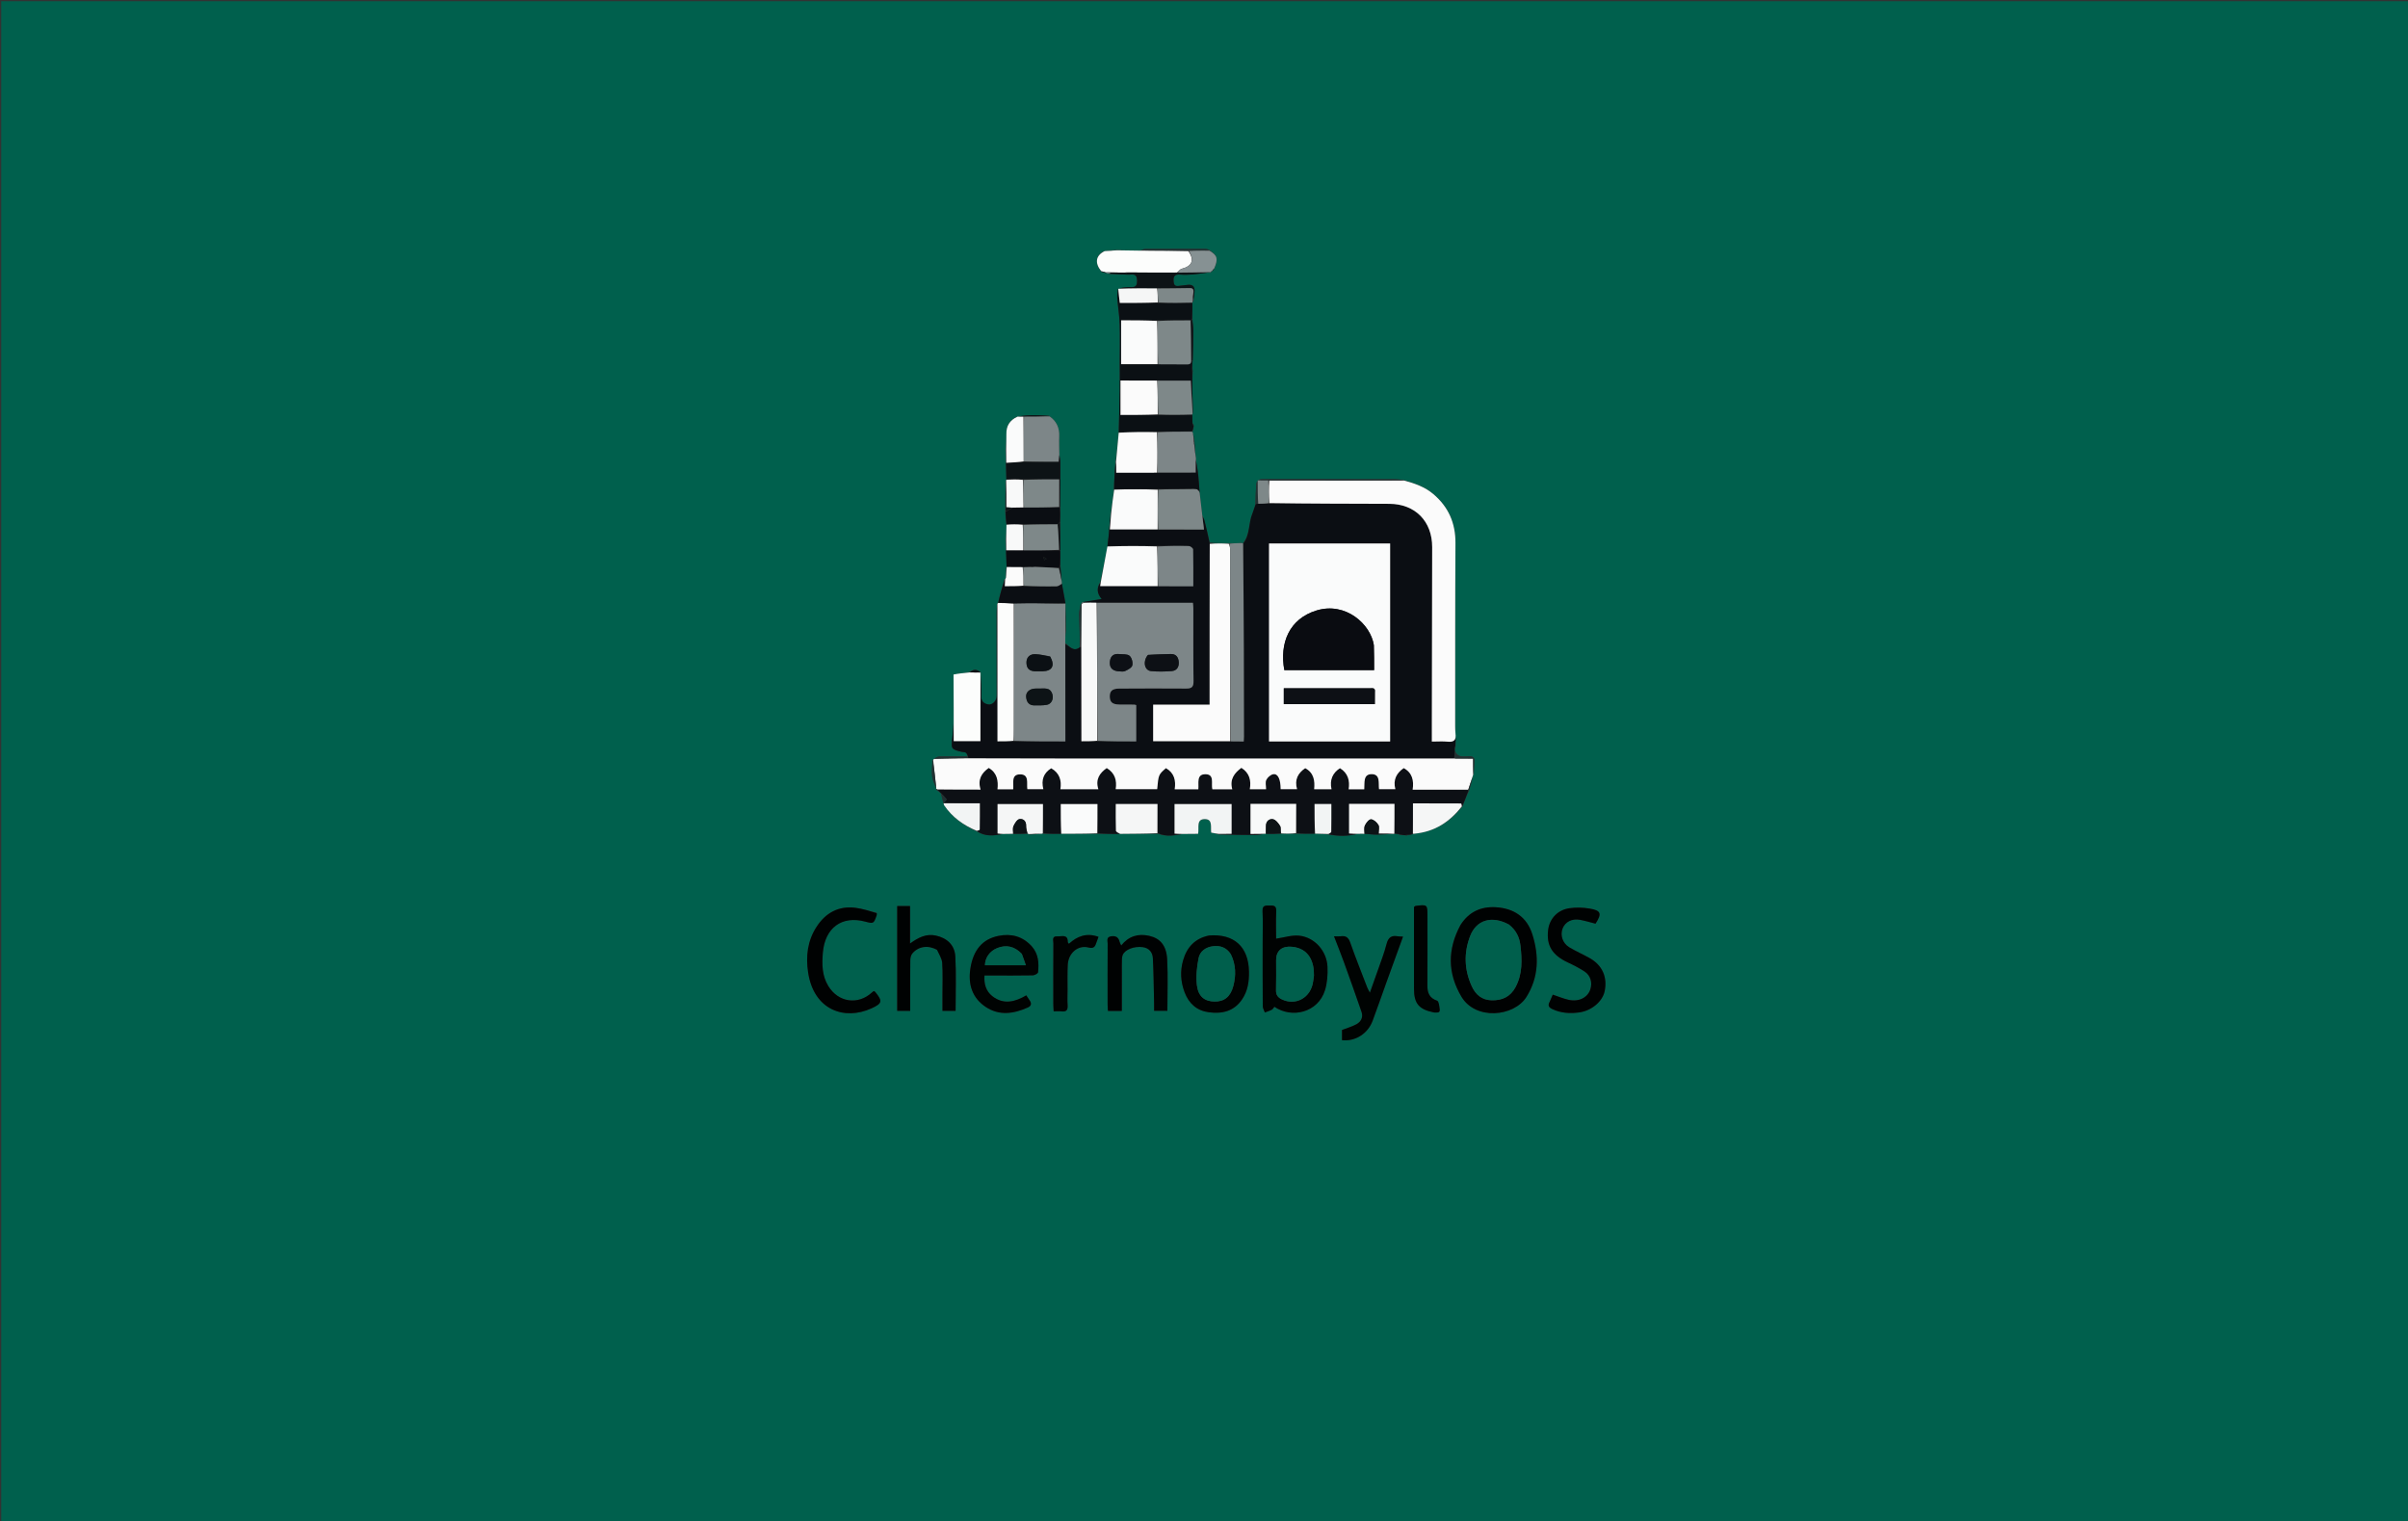 <svg version="1.1" id="Layer_1" xmlns="http://www.w3.org/2000/svg" xmlns:xlink="http://www.w3.org/1999/xlink" x="0px" y="0px"
	 width="100%" viewBox="0 0 1955 1235" enable-background="new 0 0 1955 1235" xml:space="preserve">
<rect x="0" y="0" width="1955" height="1235" fill="#333333" stroke="none"/>
<path fill="#00604D" opacity="1" stroke="none" 
	d="
M1101,1236 
	C734,1236 367.5,1236 1,1236 
	C1,824.334 1,412.667 1,1.001 
	C652.666,1 1304.333,1 1955.999,1 
	C1955.999,412.666 1955.999,824.332 1956,1235.999 
	C1671.167,1236 1386.333,1236 1101,1236 
M984.014,220.019 
	C984.014,220.019 983.936,220.01 984.617,219.93 
	C985.09,219.228 985.563,218.527 986.217,217.197 
	C989.129,209.937 988.341,207.39 981.595,202.747 
	C980.666,202.503 979.738,202.047 978.809,202.046 
	C962.447,202.025 946.085,202.037 929.724,202.131 
	C928.53,202.138 927.341,202.834 925.408,203.532 
	C919.293,203.42 913.179,203.309 906.358,202.867 
	C903.169,203.159 899.979,203.452 896.126,203.985 
	C889.495,207.456 888.693,213.437 894.229,220.739 
	C895.604,221.094 896.979,221.45 898.911,221.691 
	C899.281,221.763 899.651,221.834 900.647,222.448 
	C905.586,222.616 910.531,222.677 915.461,222.987 
	C918.792,223.196 923.098,221.107 923.166,227.893 
	C923.232,234.497 919.236,232.822 915.713,233.076 
	C913.102,233.264 910.509,233.692 907.657,234.92 
	C907.445,237.219 906.908,239.542 907.081,241.811 
	C907.632,249.014 908.836,256.184 909.067,263.39 
	C909.408,274.004 909.122,284.638 909.112,295.263 
	C909.104,302.567 909.21,309.872 909.09,317.174 
	C908.905,328.416 908.571,339.655 908.233,351.683 
	C907.517,359.425 906.802,367.167 905.493,375.529 
	C905.018,382.767 904.544,390.005 904.221,398.114 
	C903.509,404.404 902.796,410.695 901.536,417.565 
	C901.041,423.55 900.581,429.538 900.034,435.519 
	C899.798,438.104 899.383,440.672 899.09,444.046 
	C897.3,453.366 895.51,462.685 893.269,472.547 
	C889.996,477.414 890.744,482.05 894.412,486.283 
	C889.098,487.134 884.154,487.925 878.608,489.031 
	C878.323,489.375 878.039,489.718 877.293,490.638 
	C876.881,493.389 876.078,496.147 876.129,498.89 
	C876.29,507.62 876.77,516.344 876.532,525.501 
	C871.561,529.698 868.631,524.616 864.792,522.063 
	C864.848,519.043 864.905,516.023 865.488,512.367 
	C865.305,504.898 865.122,497.429 865.022,489.995 
	C865.022,489.995 864.991,490.08 864.986,489.23 
	C864.052,484.19 863.117,479.149 861.971,473.43 
	C861.976,472.959 861.98,472.488 861.949,471.115 
	C861.586,467.091 861.223,463.067 860.925,458.118 
	C860.877,454.413 860.828,450.708 860.913,446.073 
	C860.868,438.714 860.823,431.354 860.883,423.08 
	C860.84,419.389 860.797,415.698 860.884,411.077 
	C860.897,399.348 860.951,387.618 860.888,375.889 
	C860.876,373.639 860.402,371.391 859.988,368.198 
	C859.965,363.558 859.757,358.91 859.961,354.279 
	C860.262,347.421 857.845,342.008 851.586,337.431 
	C846.842,337.282 842.095,336.952 837.355,337.039 
	C833.507,337.11 829.667,337.68 825.343,338.49 
	C819.565,341.291 816.955,345.942 817.054,352.315 
	C817.115,356.243 816.922,360.176 816.398,364.774 
	C816.605,372.935 816.813,381.096 817.088,389.622 
	C817.088,389.622 816.9,389.945 816.384,390.606 
	C816.307,398.741 816.231,406.875 816.081,415.852 
	C816.426,419.101 816.77,422.35 817.142,426.438 
	C817.045,430.006 816.948,433.575 816.383,437.79 
	C816.66,445.3 816.937,452.81 817.358,460.363 
	C817.358,460.363 817.333,460.511 816.851,461.057 
	C816.747,463.83 816.643,466.603 816.419,469.74 
	C816.419,469.74 816.079,469.914 815.412,470.305 
	C813.611,476.647 811.809,482.989 810.086,489.71 
	C810.086,489.71 809.771,489.935 809.452,490.693 
	C809.355,492.842 809.172,494.991 809.172,497.14 
	C809.172,519.716 809.213,542.292 809.211,564.867 
	C809.21,568.794 805.823,572.455 802.356,571.867 
	C798.587,571.228 796.475,569.185 796.644,564.692 
	C796.877,558.472 796.239,552.219 796.022,545.99 
	C796.022,545.99 796.024,546.038 795.795,545.307 
	C792.774,543.072 789.878,543.422 786.168,545.951 
	C782.113,546.379 778.057,546.807 774.443,548.06 
	C774.417,559.824 774.504,571.59 774.313,583.351 
	C774.227,588.599 773.778,593.862 773.15,599.077 
	C772.083,607.933 772.24,608.332 780.83,610.388 
	C781.95,610.656 783.317,610.495 784.173,611.097 
	C785.02,611.692 785.366,613.001 785.009,614.014 
	C777.509,614.029 770.007,613.942 762.512,614.144 
	C760.982,614.186 759.482,615.315 757.87,616.456 
	C757.788,616.609 757.705,616.762 756.933,617.267 
	C756.848,621.631 756.313,626.049 756.823,630.342 
	C757.219,633.68 758.918,636.864 760.206,640.293 
	C760.206,640.293 760.068,640.494 760.116,641.248 
	C761.043,641.848 761.969,642.449 763.219,643.454 
	C763.516,643.626 763.812,643.799 764.065,644.806 
	C764.824,647.854 765.584,650.901 766.936,654.233 
	C773.321,663.674 782.219,669.914 793.082,674.974 
	C799.663,679.246 806.753,678.549 814.768,676.893 
	C817.311,676.892 819.854,676.891 823.4,676.952 
	C826.963,676.951 830.526,676.95 834.653,676.921 
	C834.829,676.986 835.006,677.05 835.811,677.537 
	C839.176,677.365 842.54,677.194 846.125,676.716 
	C846.125,676.716 846.477,676.849 847.379,676.945 
	C851.991,676.943 856.603,676.94 862.114,676.79 
	C871.631,676.833 881.148,676.877 891.563,676.948 
	C897.368,676.985 903.173,677.022 909.895,676.83 
	C919.793,676.838 929.692,676.845 940.417,676.945 
	C946.893,679.493 953.403,678.219 960.831,676.908 
	C964.754,676.908 968.678,676.908 972.711,676.908 
	C973.726,671.947 970.841,664.694 978.517,664.97 
	C984.711,665.193 982.747,671.509 983.341,675.934 
	C985.221,676.302 987.115,676.672 989.636,677.583 
	C999.365,677.696 1009.093,677.883 1018.821,677.875 
	C1021.547,677.873 1024.273,677.298 1027.237,676.726 
	C1027.237,676.726 1027.541,676.905 1028.497,676.964 
	C1032.323,676.974 1036.149,676.984 1040.882,676.867 
	C1044.63,676.836 1048.379,676.806 1053.059,676.935 
	C1057.791,676.889 1062.523,676.843 1068.134,676.72 
	C1071.461,676.85 1074.789,676.98 1078.718,677.583 
	C1086.498,678.991 1094.245,678.905 1102.728,676.779 
	C1104.361,676.818 1105.993,676.858 1108.582,676.924 
	C1111.693,677.163 1114.807,677.627 1117.914,677.589 
	C1122.629,677.531 1127.339,677.124 1131.961,676.979 
	C1131.961,676.979 1131.839,676.901 1132.617,676.924 
	C1133.65,676.99 1134.683,677.057 1135.939,677.624 
	C1136.626,677.748 1137.313,677.872 1138.752,678.054 
	C1139.504,678.03 1140.257,678.006 1141.541,678.429 
	C1143.671,677.971 1145.801,677.512 1148.767,676.729 
	C1164.7,675.353 1176.847,667.327 1187.443,654.624 
	C1188.996,650.437 1190.549,646.25 1192.788,641.86 
	C1193.824,638.05 1194.861,634.241 1195.673,629.962 
	C1195.782,629.641 1195.891,629.319 1196.566,628.39 
	C1196.703,625.08 1196.696,621.756 1197.016,618.464 
	C1197.37,614.834 1195.763,613.841 1192.378,613.992 
	C1188.169,614.179 1183.472,615.184 1181.131,609.247 
	C1181.088,608.819 1181.044,608.391 1181.457,607.583 
	C1181.521,607.015 1181.586,606.446 1181.852,605.093 
	C1181.859,602.041 1181.866,598.988 1181.505,595.071 
	C1181.476,593.242 1181.422,591.413 1181.423,589.585 
	C1181.467,540.012 1181.359,490.439 1181.656,440.869 
	C1181.754,424.627 1175.994,411.54 1163.685,401.099 
	C1156.793,395.253 1148.578,392.431 1139.454,389.56 
	C1136.82,389.366 1134.186,389.007 1131.552,389.004 
	C1098.939,388.963 1066.326,388.974 1033.714,388.971 
	C1030.219,388.971 1026.692,388.69 1023.249,389.107 
	C1022.044,389.252 1020.216,391.02 1020.094,392.195 
	C1019.514,397.785 1019.424,403.427 1019.076,409.82 
	C1018.338,412.163 1017.782,414.583 1016.829,416.835 
	C1013.508,424.691 1015.01,434.002 1008.916,441.105 
	C1008.572,441.006 1008.228,440.907 1007.738,440.601 
	C1007.491,440.45 1007.295,440.515 1006.232,440.949 
	C1003.44,440.997 1000.648,441.044 996.941,441.08 
	C992.057,441.086 987.173,441.093 982.151,440.32 
	C980.73,434.367 979.351,428.402 977.85,422.468 
	C977.552,421.29 976.783,420.231 976.037,418.235 
	C975.356,412.253 974.675,406.271 973.88,399.341 
	C973.531,394.735 973.302,390.116 972.798,385.526 
	C972.337,381.332 971.58,377.17 970.819,372.503 
	C970.853,372.337 970.886,372.171 970.837,371.083 
	C970.419,367.067 970.002,363.051 969.81,358.175 
	C969.368,355.774 968.927,353.373 968.254,350.918 
	C968.254,350.918 968.002,350.553 968.556,349.96 
	C968.708,348.642 968.86,347.323 969.383,345.628 
	C968.964,344.992 968.544,344.357 968.138,342.85 
	C968.087,340.801 968.035,338.752 967.984,336.245 
	C967.984,336.245 968.149,335.817 968.582,335.171 
	C968.376,328.495 968.17,321.819 968.01,314.2 
	C968.006,310.133 968.001,306.066 968.406,301.586 
	C968.269,300.724 968.133,299.863 968.059,298.146 
	C968.04,296.431 968.021,294.715 968.476,292.372 
	C968.598,284.324 968.807,276.275 968.8,268.226 
	C968.797,265.147 968.302,262.068 968.081,258.061 
	C968.072,253.989 968.063,249.916 968.08,245.445 
	C968.08,245.445 968.231,245.072 968.93,244.755 
	C969.25,241.864 969.756,238.978 969.842,236.08 
	C969.957,232.19 967.737,230.78 964.034,231.284 
	C961.577,231.619 959.11,231.879 956.646,232.147 
	C953.822,232.455 953.025,231.083 952.831,228.366 
	C952.544,224.337 953.704,222.544 958.03,222.909 
	C961.661,223.215 965.365,223.112 969,222.782 
	C973.678,222.357 978.319,221.524 983.012,220.95 
	C983.012,220.95 982.935,220.996 983.407,220.769 
	C983.614,220.493 983.821,220.217 984.014,220.019 
M1185.57,751.156 
	C1175.128,770.608 1175.168,789.982 1186.438,809.029 
	C1198,828.568 1229.281,825.349 1239.302,809.313 
	C1249.375,793.193 1249.573,775.885 1244.064,758.461 
	C1239.618,744.397 1228.966,737.367 1214.424,736.514 
	C1202.406,735.809 1192.639,740.157 1185.57,751.156 
M1025.127,765.5 
	C1025.127,782.634 1025.077,799.768 1025.205,816.901 
	C1025.217,818.589 1026.311,820.27 1026.903,821.954 
	C1028.785,821.232 1030.745,820.659 1032.514,819.724 
	C1033.413,819.248 1033.967,818.119 1034.646,817.322 
	C1048.849,827.017 1070.028,822.057 1075.702,803.978 
	C1077.589,797.965 1078.024,791.219 1077.756,784.865 
	C1077.22,772.13 1067.428,760.997 1054.928,759.611 
	C1048.873,758.94 1042.501,761.115 1036.055,762.033 
	C1036.055,755.318 1035.779,747.515 1036.159,739.744 
	C1036.384,735.154 1034.016,735.038 1030.68,735.114 
	C1027.563,735.185 1024.809,734.733 1025.025,739.552 
	C1025.396,747.853 1025.127,756.183 1025.127,765.5 
M761.043,771.38 
	C762.409,774.812 764.717,778.18 764.954,781.688 
	C765.536,790.305 765.166,798.987 765.176,807.643 
	C765.181,811.916 765.177,816.188 765.177,820.654 
	C769.106,820.654 772.325,820.654 775.825,820.654 
	C775.825,805.705 776.422,791.07 775.611,776.513 
	C775.088,767.11 768.801,761.499 759.871,759.533 
	C752.074,757.817 745.66,760.992 738.84,765.954 
	C738.84,755.32 738.84,745.475 738.84,735.558 
	C734.95,735.558 731.73,735.558 728.415,735.558 
	C728.415,764.145 728.415,792.339 728.415,820.641 
	C732.023,820.641 735.249,820.641 738.978,820.641 
	C738.978,818.488 738.978,816.694 738.978,814.901 
	C738.979,803.083 738.908,791.263 739.053,779.446 
	C739.076,777.609 739.59,775.37 740.721,774.026 
	C745.654,768.167 753.663,767.034 761.043,771.38 
M711.662,740.952 
	C705.931,739.586 700.268,737.678 694.457,736.965 
	C680.699,735.275 670.227,741.106 662.863,752.537 
	C655.576,763.848 654.117,776.386 656.085,789.433 
	C660.702,820.022 685.541,828.655 707.592,818.589 
	C716.408,814.565 716.626,812.69 710.574,805.255 
	C710.3,804.919 709.776,804.787 709.355,804.552 
	C708.891,804.912 708.474,805.185 708.116,805.521 
	C696.728,816.198 680.634,813.826 672.491,800.497 
	C667.296,791.995 667.275,782.713 668.057,773.421 
	C669.764,753.146 683.519,743.161 702.311,748.141 
	C709.259,749.982 709.264,749.984 711.73,743.137 
	C711.894,742.681 711.871,742.156 711.662,740.952 
M837.503,768.054 
	C830.217,760.013 820.975,757.718 810.733,759.75 
	C797.705,762.335 790.094,771.174 787.801,786.465 
	C785.918,799.028 789.228,810.09 800.235,817.418 
	C811.341,824.811 822.996,823.006 834.475,817.904 
	C837.119,816.728 837.776,814.806 836.045,812.294 
	C835.121,810.953 834.236,809.585 833.21,808.042 
	C823.998,813.488 814.651,815.778 805.653,808.704 
	C800.619,804.747 798.738,798.931 799.275,791.917 
	C801.504,791.917 803.3,791.917 805.095,791.917 
	C816.248,791.916 827.403,792.012 838.551,791.801 
	C840.04,791.773 842.682,790.309 842.783,789.309 
	C843.525,781.938 843.244,774.638 837.503,768.054 
M1258.07,813.545 
	C1256.366,816.438 1257.579,817.938 1260.357,819.233 
	C1267.413,822.521 1274.777,822.943 1282.283,821.881 
	C1292.328,820.459 1301.138,812.9 1302.808,804.552 
	C1305.084,793.175 1300.885,783.655 1290.769,777.901 
	C1285.281,774.779 1279.437,772.27 1274.032,769.02 
	C1268.624,765.769 1266.55,759.185 1268.618,753.815 
	C1270.72,748.354 1276.312,745.461 1282.923,746.744 
	C1287.122,747.559 1291.236,748.812 1295.371,749.864 
	C1300.67,741.717 1299.885,739.149 1290.616,737.599 
	C1285.3,736.709 1279.653,736.572 1274.318,737.295 
	C1264.738,738.593 1258.111,745.719 1256.937,754.691 
	C1255.27,767.428 1260.161,775.417 1272.915,781.347 
	C1277.574,783.513 1282.193,785.886 1286.484,788.693 
	C1291.374,791.892 1292.965,797.738 1291.14,803.252 
	C1288.938,809.904 1281.738,813.548 1273.551,811.688 
	C1269.237,810.709 1265.098,808.957 1260.657,807.479 
	C1259.89,809.227 1259.099,811.03 1258.07,813.545 
M981.305,759.548 
	C970.124,761.785 963.584,769.029 960.553,779.54 
	C958.047,788.228 958.498,796.938 961.722,805.51 
	C965.208,814.779 971.762,820.516 981.441,821.79 
	C992.247,823.214 1002.004,821.012 1008.595,811.057 
	C1013.136,804.199 1014.17,796.639 1014.019,788.658 
	C1013.641,768.668 1002.003,757.892 981.305,759.548 
M1125.434,797.999 
	C1129.933,785.592 1134.432,773.185 1139.081,760.366 
	C1137.032,760.243 1135.867,760.285 1134.745,760.086 
	C1129.556,759.165 1127.016,761.193 1125.687,766.446 
	C1123.858,773.674 1121.069,780.661 1118.627,787.729 
	C1116.647,793.458 1114.572,799.154 1112.178,805.877 
	C1111.095,803.774 1110.413,802.707 1109.969,801.549 
	C1105.327,789.447 1100.528,777.4 1096.221,765.179 
	C1094.794,761.131 1092.753,759.502 1088.62,760.069 
	C1087.033,760.287 1085.391,760.104 1083.045,760.104 
	C1085.922,767.579 1088.645,774.312 1091.114,781.137 
	C1095.965,794.546 1100.76,807.977 1105.395,821.462 
	C1106.905,825.856 1104.986,829.505 1101.13,831.573 
	C1097.566,833.484 1093.576,834.602 1089.555,836.153 
	C1089.555,838.701 1089.555,841.597 1089.555,844.446 
	C1100.31,845.593 1110.477,839.172 1114.376,828.757 
	C1118.103,818.799 1121.574,808.744 1125.434,797.999 
M910.785,782.637 
	C910.975,780.174 910.578,777.466 911.478,775.296 
	C913.365,770.745 920.98,768.006 927.674,768.894 
	C933.003,769.6 935.756,773.142 936,778.011 
	C936.606,790.118 936.702,802.252 936.984,814.375 
	C937.033,816.46 936.991,818.546 936.991,820.583 
	C941.049,820.583 944.271,820.583 947.769,820.583 
	C947.769,806.373 948.315,792.554 947.597,778.801 
	C947.016,767.66 941.982,761.773 933.068,759.74 
	C924.138,757.703 916.362,759.95 910.281,767.568 
	C909.723,766.302 909.177,765.435 908.953,764.491 
	C908.032,760.625 905.481,759.518 901.862,760.152 
	C897.999,760.828 899.302,763.947 899.289,766.155 
	C899.188,782.638 899.227,799.121 899.246,815.604 
	C899.248,817.222 899.415,818.84 899.519,820.704 
	C903.325,820.704 906.721,820.704 910.784,820.704 
	C910.784,808.143 910.784,795.872 910.785,782.637 
M1164.688,821.978 
	C1166.558,821.872 1169.234,822.658 1168.872,819.428 
	C1168.595,816.949 1168.153,812.882 1166.784,812.408 
	C1160.607,810.27 1158.829,806.183 1158.875,800.178 
	C1159.018,781.39 1158.927,762.599 1158.927,743.81 
	C1158.927,734.24 1158.926,734.236 1149.19,735.442 
	C1148.907,735.477 1148.661,735.81 1147.992,736.304 
	C1147.992,737.482 1147.992,738.955 1147.992,740.429 
	C1147.992,761.214 1147.973,781.999 1148.001,802.784 
	C1148.017,814.746 1151.99,819.51 1164.688,821.978 
M866.71,803.499 
	C866.752,796.679 866.514,789.843 866.904,783.044 
	C867.444,773.649 875.27,767.03 883.632,769.177 
	C887.379,770.139 888.808,769.099 889.857,765.979 
	C890.463,764.176 891.164,762.406 891.85,760.548 
	C882.182,757.043 874.524,760.022 867.806,766.199 
	C867.273,765.431 866.926,765.164 866.93,764.903 
	C867.045,758.002 861.868,760.401 858.387,760.159 
	C853.736,759.837 855.232,763.542 855.218,765.818 
	C855.114,782.285 855.154,798.754 855.173,815.223 
	C855.175,816.995 855.333,818.768 855.441,821.008 
	C857.88,821.008 859.871,820.793 861.798,821.052 
	C865.885,821.601 867.058,819.815 866.772,815.971 
	C866.489,812.166 866.71,808.324 866.71,803.499 
z"/>
<path fill="#0B0E13" opacity="1" stroke="none" 
	d="
M976.231,419.117 
	C976.783,420.231 977.552,421.29 977.85,422.468 
	C979.351,428.402 980.73,434.367 982.097,441.165 
	C982.042,485.241 982.042,528.473 982.042,572.049 
	C966.324,572.049 951.392,572.049 936.216,572.049 
	C936.216,582.125 936.216,591.853 936.216,601.744 
	C957.239,601.744 978.023,601.744 999.273,601.84 
	C1003.008,601.936 1006.277,601.936 1009.757,601.936 
	C1009.831,600.246 1009.925,599.113 1009.924,597.98 
	C1009.893,574.172 1009.88,550.364 1009.803,526.556 
	C1009.712,498.091 1009.564,469.627 1009.441,441.162 
	C1015.01,434.002 1013.508,424.691 1016.829,416.835 
	C1017.782,414.583 1018.338,412.163 1019.442,409.409 
	C1020.244,408.972 1020.68,408.946 1021.563,408.953 
	C1024.728,408.92 1027.446,408.854 1030.62,408.836 
	C1063.37,408.921 1095.666,408.898 1127.96,409.018 
	C1148.934,409.095 1162.781,423.177 1162.747,444.186 
	C1162.669,491.456 1162.573,538.726 1162.487,585.996 
	C1162.478,591.25 1162.486,596.503 1162.486,602.016 
	C1167.332,602.016 1171.342,601.681 1175.271,602.101 
	C1180.185,602.626 1182.457,600.979 1181.873,595.935 
	C1181.866,598.988 1181.859,602.041 1181.511,605.568 
	C1181.114,606.683 1181.058,607.323 1181.001,607.964 
	C1181.044,608.391 1181.088,608.819 1181.108,609.979 
	C1181.04,612.351 1180.993,613.991 1180.488,615.711 
	C1076.031,615.795 972.033,615.809 868.035,615.795 
	C840.707,615.791 813.379,615.696 786.071,615.367 
	C786.039,614.726 785.985,614.361 785.932,613.997 
	C785.366,613.001 785.02,611.692 784.173,611.097 
	C783.317,610.495 781.95,610.656 780.83,610.388 
	C772.24,608.332 772.083,607.933 773.15,599.077 
	C773.778,593.862 774.227,588.599 774.313,583.351 
	C774.504,571.59 774.417,559.824 774.368,548.002 
	C774.293,565.839 774.293,583.735 774.293,601.67 
	C781.928,601.67 788.979,601.67 795.975,601.67 
	C795.975,582.865 795.975,564.423 795.975,545.981 
	C796.239,552.219 796.877,558.472 796.644,564.692 
	C796.475,569.185 798.587,571.228 802.356,571.867 
	C805.823,572.455 809.21,568.794 809.211,564.867 
	C809.213,542.292 809.172,519.716 809.172,497.14 
	C809.172,494.991 809.355,492.842 809.643,490.79 
	C809.834,527.861 809.834,564.835 809.834,601.813 
	C814.586,601.813 818.718,601.813 823.327,601.841 
	C837.385,601.869 850.965,601.869 864.949,601.869 
	C864.949,575.163 864.949,549.057 864.949,522.951 
	C868.631,524.616 871.561,529.698 877.005,525.281 
	C877.478,525.062 877.831,525.047 877.905,525.506 
	C877.979,551.183 877.979,576.4 877.979,601.756 
	C882.582,601.756 886.699,601.756 891.293,601.816 
	C902.022,601.875 912.275,601.875 922.45,601.875 
	C922.45,591.627 922.45,581.941 922.45,572.388 
	C921.61,572.187 921.287,572.046 920.964,572.043 
	C916.971,572.014 912.978,572.023 908.985,571.987 
	C903.271,571.936 901.06,570.129 901.001,565.514 
	C900.941,560.857 903.131,558.994 908.844,558.977 
	C926.812,558.923 944.782,558.761 962.747,558.959 
	C967.405,559.01 969.069,557.858 968.995,552.884 
	C968.701,533.255 968.867,513.618 968.837,493.984 
	C968.835,492.559 968.635,491.135 968.503,489.392 
	C942.271,489.392 916.511,489.392 890.317,489.31 
	C886.625,489.207 883.367,489.187 879.91,489.003 
	C879.544,488.797 879.377,488.757 879.21,488.716 
	C884.154,487.925 889.098,487.134 894.412,486.283 
	C890.744,482.05 889.996,477.414 893.52,472.666 
	C893.596,473.721 893.422,474.658 893.204,475.823 
	C908.942,475.823 924.401,475.823 940.335,475.881 
	C950.04,475.938 959.27,475.938 968.787,475.938 
	C968.787,465.548 968.888,455.785 968.631,446.032 
	C968.605,445.045 966.435,443.318 965.223,443.285 
	C956.767,443.056 948.302,443.184 939.385,443.143 
	C925.636,443.142 912.343,443.195 899.05,443.248 
	C899.383,440.672 899.798,438.104 900.034,435.519 
	C900.581,429.538 901.041,423.55 901.819,417.721 
	C901.767,421.781 901.433,425.687 901.083,429.782 
	C914.265,429.782 927.051,429.782 940.313,429.835 
	C952.848,429.889 964.907,429.889 977.511,429.889 
	C977.038,425.909 976.634,422.513 976.231,419.117 
M1072.5,601.956 
	C1091.25,601.956 1109.999,601.956 1128.619,601.956 
	C1128.619,547.795 1128.619,494.417 1128.619,441.216 
	C1095.615,441.216 1063.016,441.216 1030.294,441.216 
	C1030.294,494.853 1030.294,548.234 1030.294,601.958 
	C1044.234,601.958 1057.867,601.958 1072.5,601.956 
z"/>
<path fill="#0D1015" opacity="1" stroke="none" 
	d="
M813.92,677.109 
	C806.753,678.549 799.663,679.246 793.243,674.788 
	C794.105,674.236 795.408,673.88 795.414,673.5 
	C795.537,666.609 795.504,659.716 795.504,652.145 
	C785.009,652.145 775.536,652.145 766.247,651.857 
	C767.199,650.68 768.763,649.206 768.606,648.992 
	C767.285,647.188 765.65,645.614 764.109,643.971 
	C763.812,643.799 763.516,643.626 762.929,643.009 
	C762.101,642.069 761.562,641.575 761.49,641.044 
	C773.057,641.008 784.158,641.008 796.122,641.008 
	C793.536,632.749 797.03,627.465 802.731,623.425 
	C809.618,627.398 810.584,633.907 809.85,640.788 
	C814.443,640.788 818.374,640.788 822.585,640.788 
	C823.174,635.903 820.558,628.588 828.29,628.629 
	C835.854,628.669 833.352,635.982 834.094,640.69 
	C838.41,640.69 842.467,640.69 847.068,640.69 
	C845.133,633.13 847.348,627.445 853.455,623.695 
	C860.223,627.499 862.058,633.616 860.913,640.724 
	C871.377,640.724 881.143,640.724 891.74,640.724 
	C889.15,632.725 892.792,627.561 898.532,623.523 
	C905.208,627.53 906.933,633.558 905.81,640.665 
	C917.403,640.665 928.457,640.665 939.475,640.665 
	C940.579,628.849 940.579,628.849 946.597,623.592 
	C953.384,627.422 954.806,633.694 953.707,640.752 
	C960.511,640.752 966.602,640.752 972.901,640.752 
	C973.41,635.771 971.126,628.521 978.645,628.529 
	C986.358,628.537 983.106,636.186 984.286,640.791 
	C989.592,640.791 994.678,640.791 1000.456,640.791 
	C998.179,632.648 1002.212,627.501 1007.854,623.349 
	C1014.438,627.482 1015.93,633.583 1014.701,640.703 
	C1019.335,640.703 1023.393,640.703 1027.886,640.703 
	C1027.886,637.941 1027.126,635.105 1028.097,633.112 
	C1029.089,631.077 1031.624,628.851 1033.761,628.525 
	C1037.58,627.941 1039.687,632.626 1039.742,640.654 
	C1043.969,640.654 1048.187,640.654 1053.038,640.654 
	C1050.802,632.843 1053.916,627.532 1059.678,623.622 
	C1066.68,627.348 1067.643,633.825 1066.942,640.717 
	C1071.871,640.717 1076.131,640.717 1081.02,640.717 
	C1079.333,633.032 1082.01,627.398 1087.899,623.614 
	C1094.482,627.696 1096.033,633.802 1094.945,640.746 
	C1099.499,640.746 1103.42,640.746 1107.596,640.746 
	C1108.005,635.65 1106.519,628.5 1113.557,628.473 
	C1120.978,628.445 1118.955,636.008 1119.614,640.663 
	C1124.158,640.663 1128.224,640.663 1132.845,640.663 
	C1130.833,632.918 1133.88,627.563 1139.65,623.558 
	C1146.631,627.334 1148.017,633.632 1146.893,641.108 
	C1162.399,641.108 1177.205,641.108 1192.022,641.348 
	C1192.032,641.587 1192.102,642.062 1192.102,642.062 
	C1190.549,646.25 1188.996,650.437 1187.219,654.421 
	C1186.721,653.54 1186.451,652.273 1186.171,652.271 
	C1173.237,652.174 1160.303,652.186 1147.153,652.186 
	C1147.153,660.744 1147.153,668.834 1146.741,676.944 
	C1144.556,677.304 1142.783,677.643 1141.01,677.982 
	C1140.257,678.006 1139.504,678.03 1138.17,677.777 
	C1136.964,677.374 1136.34,677.249 1135.716,677.124 
	C1134.683,677.057 1133.65,676.99 1132.381,676.548 
	C1132.145,668.417 1132.145,660.662 1132.145,652.62 
	C1119.656,652.62 1107.573,652.62 1095.276,652.62 
	C1095.276,660.769 1095.276,668.644 1095.276,676.637 
	C1097.696,676.787 1099.823,676.919 1101.95,677.051 
	C1094.245,678.905 1086.498,678.991 1078.824,677.265 
	C1079.584,676.395 1080.798,675.852 1080.808,675.289 
	C1080.935,667.884 1080.893,660.476 1080.893,652.686 
	C1075.91,652.686 1071.512,652.686 1067.255,652.686 
	C1067.255,660.937 1067.255,668.867 1067.255,676.796 
	C1062.523,676.843 1057.791,676.889 1052.7,676.419 
	C1052.342,668.202 1052.342,660.502 1052.342,652.627 
	C1039.491,652.627 1027.316,652.627 1015.257,652.627 
	C1015.257,660.843 1015.257,668.718 1015.257,676.986 
	C1019.414,676.986 1023.206,676.986 1026.998,676.986 
	C1024.273,677.298 1021.547,677.873 1018.821,677.875 
	C1009.093,677.883 999.365,677.696 989.78,677.239 
	C993.208,676.894 996.492,676.894 999.897,676.894 
	C999.897,668.586 999.897,660.703 999.897,652.759 
	C984.338,652.759 969.104,652.759 953.595,652.759 
	C953.595,661.005 953.595,668.862 953.595,676.753 
	C955.935,676.887 957.923,677 959.91,677.114 
	C953.403,678.219 946.893,679.493 940.076,676.445 
	C939.735,668.326 939.735,660.708 939.735,652.71 
	C928.319,652.71 917.242,652.71 905.883,652.71 
	C905.883,660.094 905.771,667.245 906.02,674.383 
	C906.052,675.309 907.946,676.169 908.978,677.06 
	C903.173,677.022 897.368,676.985 891.276,676.494 
	C890.989,668.291 890.989,660.542 890.989,652.753 
	C880.752,652.753 870.9,652.753 861.214,652.753 
	C861.214,661.083 861.214,669.01 861.214,676.937 
	C856.603,676.94 851.991,676.943 847.066,676.456 
	C846.752,668.351 846.752,660.736 846.752,652.747 
	C834.352,652.747 822.201,652.747 809.902,652.747 
	C809.902,660.918 809.902,668.677 809.902,676.638 
	C811.381,676.811 812.65,676.96 813.92,677.109 
z"/>
<path fill="#FBFBFB" opacity="1" stroke="none" 
	d="
M1192.011,641.108 
	C1177.205,641.108 1162.399,641.108 1146.893,641.108 
	C1148.017,633.632 1146.631,627.334 1139.65,623.558 
	C1133.88,627.563 1130.833,632.918 1132.845,640.663 
	C1128.224,640.663 1124.158,640.663 1119.614,640.663 
	C1118.955,636.008 1120.978,628.445 1113.557,628.473 
	C1106.519,628.5 1108.005,635.65 1107.596,640.746 
	C1103.42,640.746 1099.499,640.746 1094.945,640.746 
	C1096.033,633.802 1094.482,627.696 1087.899,623.614 
	C1082.01,627.398 1079.333,633.032 1081.02,640.717 
	C1076.131,640.717 1071.871,640.717 1066.942,640.717 
	C1067.643,633.825 1066.68,627.348 1059.678,623.622 
	C1053.916,627.532 1050.802,632.843 1053.038,640.654 
	C1048.187,640.654 1043.969,640.654 1039.742,640.654 
	C1039.687,632.626 1037.58,627.941 1033.761,628.525 
	C1031.624,628.851 1029.089,631.077 1028.097,633.112 
	C1027.126,635.105 1027.886,637.941 1027.886,640.703 
	C1023.393,640.703 1019.335,640.703 1014.701,640.703 
	C1015.93,633.583 1014.438,627.482 1007.854,623.349 
	C1002.212,627.501 998.179,632.648 1000.456,640.791 
	C994.678,640.791 989.592,640.791 984.286,640.791 
	C983.106,636.186 986.358,628.537 978.645,628.529 
	C971.126,628.521 973.41,635.771 972.901,640.752 
	C966.602,640.752 960.511,640.752 953.707,640.752 
	C954.806,633.694 953.384,627.422 946.597,623.592 
	C940.579,628.849 940.579,628.849 939.475,640.665 
	C928.457,640.665 917.403,640.665 905.81,640.665 
	C906.933,633.558 905.208,627.53 898.532,623.523 
	C892.792,627.561 889.15,632.725 891.74,640.724 
	C881.143,640.724 871.377,640.724 860.913,640.724 
	C862.058,633.616 860.223,627.499 853.455,623.695 
	C847.348,627.445 845.133,633.13 847.068,640.69 
	C842.467,640.69 838.41,640.69 834.094,640.69 
	C833.352,635.982 835.854,628.669 828.29,628.629 
	C820.558,628.588 823.174,635.903 822.585,640.788 
	C818.374,640.788 814.443,640.788 809.85,640.788 
	C810.584,633.907 809.618,627.398 802.731,623.425 
	C797.03,627.465 793.536,632.749 796.122,641.008 
	C784.158,641.008 773.057,641.008 761.271,640.864 
	C760.414,640.645 760.241,640.57 760.068,640.494 
	C760.068,640.494 760.206,640.293 760.158,639.787 
	C759.281,631.826 758.452,624.37 757.623,616.915 
	C757.705,616.762 757.788,616.609 758.386,616.128 
	C767.951,615.748 777.001,615.695 786.05,615.643 
	C813.379,615.696 840.707,615.791 868.035,615.795 
	C972.033,615.809 1076.031,615.795 1180.947,615.824 
	C1186.45,615.858 1191.035,615.858 1195.999,615.858 
	C1195.999,620.482 1195.999,624.74 1195.999,628.998 
	C1195.891,629.319 1195.782,629.641 1195.524,630.507 
	C1194.254,634.403 1193.132,637.756 1192.011,641.108 
z"/>
<path fill="#FBFBFB" opacity="1" stroke="none" 
	d="
M1181.689,595.503 
	C1182.457,600.979 1180.185,602.626 1175.271,602.101 
	C1171.342,601.681 1167.332,602.016 1162.486,602.016 
	C1162.486,596.503 1162.478,591.25 1162.487,585.996 
	C1162.573,538.726 1162.669,491.456 1162.747,444.186 
	C1162.781,423.177 1148.934,409.095 1127.96,409.018 
	C1095.666,408.898 1063.37,408.921 1030.56,408.384 
	C1030.068,401.962 1030.092,396.038 1030.573,390.056 
	C1067.381,390.042 1103.731,390.087 1140.081,390.132 
	C1148.578,392.431 1156.793,395.253 1163.685,401.099 
	C1175.994,411.54 1181.754,424.627 1181.656,440.869 
	C1181.359,490.439 1181.467,540.012 1181.423,589.585 
	C1181.422,591.413 1181.476,593.242 1181.689,595.503 
z"/>
<path fill="#7D8688" opacity="1" stroke="none" 
	d="
M864.87,522.507 
	C864.949,549.057 864.949,575.163 864.949,601.869 
	C850.965,601.869 837.385,601.869 823.347,601.384 
	C822.913,598.069 822.954,595.238 822.956,592.406 
	C822.99,558.256 823.019,524.105 823.506,489.856 
	C829.741,489.736 835.52,489.653 841.297,489.705 
	C849.196,489.777 857.093,489.95 864.991,490.08 
	C864.991,490.08 865.022,489.995 865,490.451 
	C864.972,498.272 864.967,505.637 864.961,513.003 
	C864.905,516.023 864.848,519.043 864.87,522.507 
M852.45,532.776 
	C848.52,532.181 844.605,531.256 840.656,531.077 
	C836.018,530.867 833.314,533.702 833.362,537.916 
	C833.416,542.588 835.632,544.813 840.482,544.966 
	C842.473,545.028 844.47,544.986 846.462,544.938 
	C854.264,544.754 856.692,540.421 852.45,532.776 
M842.656,558.989 
	C841.827,558.992 840.995,558.96 840.168,559.005 
	C835.908,559.236 832.832,561.925 833.093,565.65 
	C833.375,569.68 835.203,572.689 839.837,572.66 
	C843.145,572.64 846.506,572.767 849.744,572.228 
	C853.744,571.563 855.591,567.3 854.334,563.433 
	C852.437,557.596 847.685,559.176 842.656,558.989 
z"/>
<path fill="#FBFBFB" opacity="1" stroke="none" 
	d="
M998.807,601.744 
	C978.023,601.744 957.239,601.744 936.216,601.744 
	C936.216,591.853 936.216,582.125 936.216,572.049 
	C951.392,572.049 966.324,572.049 982.042,572.049 
	C982.042,528.473 982.042,485.241 982.165,441.555 
	C987.173,441.093 992.057,441.086 997.592,441.455 
	C998.406,443.146 998.709,444.463 998.71,445.779 
	C998.76,497.768 998.781,549.756 998.807,601.744 
z"/>
<path fill="#0B1014" opacity="1" stroke="none" 
	d="
M968.055,245.844 
	C968.063,249.916 968.072,253.989 967.821,258.664 
	C967.355,259.562 967.149,259.857 966.481,260.099 
	C957.306,260.078 948.593,260.111 939.422,260.088 
	C929.385,260.034 919.807,260.034 910.202,260.034 
	C910.202,272.168 910.202,283.847 910.202,295.672 
	C920.266,295.672 930.02,295.672 940.255,295.718 
	C948.169,295.776 955.602,295.777 963.036,295.81 
	C965.077,295.819 967.163,295.989 967.335,293.002 
	C967.557,293.001 968.002,292.999 968.002,292.999 
	C968.021,294.715 968.04,296.431 967.79,298.765 
	C967.68,300.256 967.839,301.127 967.997,301.999 
	C968.001,306.066 968.006,310.133 967.995,315.116 
	C968.013,319.816 968.046,323.598 967.851,327.108 
	C967.341,320.921 967.057,315.008 966.771,309.048 
	C957.527,309.048 948.742,309.048 939.495,308.974 
	C929.467,308.9 919.898,308.9 909.713,308.9 
	C909.713,318.353 909.713,327.538 909.713,336.862 
	C919.718,336.862 929.802,336.862 940.359,336.923 
	C949.882,336.891 958.933,336.796 967.984,336.702 
	C968.035,338.752 968.087,340.801 968.112,343.618 
	C968.394,344.926 968.703,345.465 969.012,346.004 
	C968.86,347.323 968.708,348.642 967.81,350.148 
	C957.932,350.388 948.799,350.441 939.224,350.455 
	C928.621,350.576 918.461,350.736 908.3,350.896 
	C908.571,339.655 908.905,328.416 909.09,317.174 
	C909.21,309.872 909.104,302.567 909.112,295.263 
	C909.122,284.638 909.408,274.004 909.067,263.39 
	C908.836,256.184 907.632,249.014 907.081,241.811 
	C906.908,239.542 907.445,237.219 907.808,234.475 
	C907.959,234.03 908.017,234.018 907.897,234.448 
	C908.23,238.567 908.683,242.256 909.136,245.94 
	C919.762,245.94 929.854,245.94 940.414,245.997 
	C949.94,245.984 958.997,245.914 968.055,245.844 
z"/>
<path fill="#000202" opacity="1" stroke="none" 
	d="
M1185.781,750.861 
	C1192.639,740.157 1202.406,735.809 1214.424,736.514 
	C1228.966,737.367 1239.618,744.397 1244.064,758.461 
	C1249.573,775.885 1249.375,793.193 1239.302,809.313 
	C1229.281,825.349 1198,828.568 1186.438,809.029 
	C1175.168,789.982 1175.128,770.608 1185.781,750.861 
M1224.868,750.433 
	C1211.26,743.099 1198.648,746.697 1193.558,759.942 
	C1188.332,773.539 1188.804,787.274 1194.868,800.592 
	C1197.959,807.381 1203.011,811.835 1210.947,812.051 
	C1219.44,812.282 1226.12,809.299 1230.338,801.544 
	C1236.221,790.727 1235.745,779.185 1234.402,767.545 
	C1233.63,760.848 1230.871,755.131 1224.868,750.433 
z"/>
<path fill="#000302" opacity="1" stroke="none" 
	d="
M1025.127,765 
	C1025.127,756.183 1025.396,747.853 1025.025,739.552 
	C1024.809,734.733 1027.563,735.185 1030.68,735.114 
	C1034.016,735.038 1036.384,735.154 1036.159,739.744 
	C1035.779,747.515 1036.055,755.318 1036.055,762.033 
	C1042.501,761.115 1048.873,758.94 1054.928,759.611 
	C1067.428,760.997 1077.22,772.13 1077.756,784.865 
	C1078.024,791.219 1077.589,797.965 1075.702,803.978 
	C1070.028,822.057 1048.849,827.017 1034.646,817.322 
	C1033.967,818.119 1033.413,819.248 1032.514,819.724 
	C1030.745,820.659 1028.785,821.232 1026.903,821.954 
	C1026.311,820.27 1025.217,818.589 1025.205,816.901 
	C1025.077,799.768 1025.127,782.634 1025.127,765 
M1066.125,796.473 
	C1066.345,794.999 1066.72,793.53 1066.76,792.052 
	C1067.044,781.512 1063.154,769.814 1048.656,768.587 
	C1040.788,767.921 1036.052,771.776 1036.051,779.463 
	C1036.05,787.597 1036.214,795.737 1035.978,803.865 
	C1035.869,807.596 1037.411,809.698 1040.579,811.249 
	C1051.897,816.792 1064.364,810.023 1066.125,796.473 
z"/>
<path fill="#000202" opacity="1" stroke="none" 
	d="
M760.758,771.125 
	C753.663,767.034 745.654,768.167 740.721,774.026 
	C739.59,775.37 739.076,777.609 739.053,779.446 
	C738.908,791.263 738.979,803.083 738.978,814.901 
	C738.978,816.694 738.978,818.488 738.978,820.641 
	C735.249,820.641 732.023,820.641 728.415,820.641 
	C728.415,792.339 728.415,764.145 728.415,735.558 
	C731.73,735.558 734.95,735.558 738.84,735.558 
	C738.84,745.475 738.84,755.32 738.84,765.954 
	C745.66,760.992 752.074,757.817 759.871,759.533 
	C768.801,761.499 775.088,767.11 775.611,776.513 
	C776.422,791.07 775.825,805.705 775.825,820.654 
	C772.325,820.654 769.106,820.654 765.177,820.654 
	C765.177,816.188 765.181,811.916 765.176,807.643 
	C765.166,798.987 765.536,790.305 764.954,781.688 
	C764.717,778.18 762.409,774.812 760.758,771.125 
z"/>
<path fill="#7D8688" opacity="1" stroke="none" 
	d="
M999.273,601.84 
	C998.781,549.756 998.76,497.768 998.71,445.779 
	C998.709,444.463 998.406,443.146 998.049,441.461 
	C1000.648,441.044 1003.44,440.997 1006.874,440.893 
	C1007.515,440.837 1007.884,440.807 1007.884,440.807 
	C1008.228,440.907 1008.572,441.006 1009.178,441.134 
	C1009.564,469.627 1009.712,498.091 1009.803,526.556 
	C1009.88,550.364 1009.893,574.172 1009.924,597.98 
	C1009.925,599.113 1009.831,600.246 1009.757,601.936 
	C1006.277,601.936 1003.008,601.936 999.273,601.84 
z"/>
<path fill="#000202" opacity="1" stroke="none" 
	d="
M711.798,741.308 
	C711.871,742.156 711.894,742.681 711.73,743.137 
	C709.264,749.984 709.259,749.982 702.311,748.141 
	C683.519,743.161 669.764,753.146 668.057,773.421 
	C667.275,782.713 667.296,791.995 672.491,800.497 
	C680.634,813.826 696.728,816.198 708.116,805.521 
	C708.474,805.185 708.891,804.912 709.355,804.552 
	C709.776,804.787 710.3,804.919 710.574,805.255 
	C716.626,812.69 716.408,814.565 707.592,818.589 
	C685.541,828.655 660.702,820.022 656.085,789.433 
	C654.117,776.386 655.576,763.848 662.863,752.537 
	C670.227,741.106 680.699,735.275 694.457,736.965 
	C700.268,737.678 705.931,739.586 711.798,741.308 
z"/>
<path fill="#000302" opacity="1" stroke="none" 
	d="
M837.747,768.321 
	C843.244,774.638 843.525,781.938 842.783,789.309 
	C842.682,790.309 840.04,791.773 838.551,791.801 
	C827.403,792.012 816.248,791.916 805.095,791.917 
	C803.3,791.917 801.504,791.917 799.275,791.917 
	C798.738,798.931 800.619,804.747 805.653,808.704 
	C814.651,815.778 823.998,813.488 833.21,808.042 
	C834.236,809.585 835.121,810.953 836.045,812.294 
	C837.776,814.806 837.119,816.728 834.475,817.904 
	C822.996,823.006 811.341,824.811 800.235,817.418 
	C789.228,810.09 785.918,799.028 787.801,786.465 
	C790.094,771.174 797.705,762.335 810.733,759.75 
	C820.975,757.718 830.217,760.013 837.747,768.321 
M829.477,774.207 
	C823.749,768.247 816.977,766.696 809.626,769.658 
	C803.596,772.088 799.727,777.468 799.664,783.608 
	C810.346,783.608 821.023,783.608 832.873,783.608 
	C831.729,780.232 830.815,777.534 829.477,774.207 
z"/>
<path fill="#000202" opacity="1" stroke="none" 
	d="
M1258.189,813.189 
	C1259.099,811.03 1259.89,809.227 1260.657,807.479 
	C1265.098,808.957 1269.237,810.709 1273.551,811.688 
	C1281.738,813.548 1288.938,809.904 1291.14,803.252 
	C1292.965,797.738 1291.374,791.892 1286.484,788.693 
	C1282.193,785.886 1277.574,783.513 1272.915,781.347 
	C1260.161,775.417 1255.27,767.428 1256.937,754.691 
	C1258.111,745.719 1264.738,738.593 1274.318,737.295 
	C1279.653,736.572 1285.3,736.709 1290.616,737.599 
	C1299.885,739.149 1300.67,741.717 1295.371,749.864 
	C1291.236,748.812 1287.122,747.559 1282.923,746.744 
	C1276.312,745.461 1270.72,748.354 1268.618,753.815 
	C1266.55,759.185 1268.624,765.769 1274.032,769.02 
	C1279.437,772.27 1285.281,774.779 1290.769,777.901 
	C1300.885,783.655 1305.084,793.175 1302.808,804.552 
	C1301.138,812.9 1292.328,820.459 1282.283,821.881 
	C1274.777,822.943 1267.413,822.521 1260.357,819.233 
	C1257.579,817.938 1256.366,816.438 1258.189,813.189 
z"/>
<path fill="#000302" opacity="1" stroke="none" 
	d="
M981.718,759.43 
	C1002.003,757.892 1013.641,768.668 1014.019,788.658 
	C1014.17,796.639 1013.136,804.199 1008.595,811.057 
	C1002.004,821.012 992.247,823.214 981.441,821.79 
	C971.762,820.516 965.208,814.779 961.722,805.51 
	C958.498,796.938 958.047,788.228 960.553,779.54 
	C963.584,769.029 970.124,761.785 981.718,759.43 
M999.182,774.481 
	C995.848,769.284 990.853,767.479 985.03,768.134 
	C979.078,768.804 974.204,772.158 973.087,777.912 
	C971.694,785.092 970.841,792.729 971.747,799.917 
	C972.907,809.118 978.046,812.903 985.921,813.079 
	C993.861,813.257 999.068,809.23 1001.343,800.357 
	C1003.526,791.839 1003.492,783.306 999.182,774.481 
z"/>
<path fill="#000302" opacity="1" stroke="none" 
	d="
M1125.296,798.366 
	C1121.574,808.744 1118.103,818.799 1114.376,828.757 
	C1110.477,839.172 1100.31,845.593 1089.555,844.446 
	C1089.555,841.597 1089.555,838.701 1089.555,836.153 
	C1093.576,834.602 1097.566,833.484 1101.13,831.573 
	C1104.986,829.505 1106.905,825.856 1105.395,821.462 
	C1100.76,807.977 1095.965,794.546 1091.114,781.137 
	C1088.645,774.312 1085.922,767.579 1083.045,760.104 
	C1085.391,760.104 1087.033,760.287 1088.62,760.069 
	C1092.753,759.502 1094.794,761.131 1096.221,765.179 
	C1100.528,777.4 1105.327,789.447 1109.969,801.549 
	C1110.413,802.707 1111.095,803.774 1112.178,805.877 
	C1114.572,799.154 1116.647,793.458 1118.627,787.729 
	C1121.069,780.661 1123.858,773.674 1125.687,766.446 
	C1127.016,761.193 1129.556,759.165 1134.745,760.086 
	C1135.867,760.285 1137.032,760.243 1139.081,760.366 
	C1134.432,773.185 1129.933,785.592 1125.296,798.366 
z"/>
<path fill="#000202" opacity="1" stroke="none" 
	d="
M910.785,783.119 
	C910.784,795.872 910.784,808.143 910.784,820.704 
	C906.721,820.704 903.325,820.704 899.519,820.704 
	C899.415,818.84 899.248,817.222 899.246,815.604 
	C899.227,799.121 899.188,782.638 899.289,766.155 
	C899.302,763.947 897.999,760.828 901.862,760.152 
	C905.481,759.518 908.032,760.625 908.953,764.491 
	C909.177,765.435 909.723,766.302 910.281,767.568 
	C916.362,759.95 924.138,757.703 933.068,759.74 
	C941.982,761.773 947.016,767.66 947.597,778.801 
	C948.315,792.554 947.769,806.373 947.769,820.583 
	C944.271,820.583 941.049,820.583 936.991,820.583 
	C936.991,818.546 937.033,816.46 936.984,814.375 
	C936.702,802.252 936.606,790.118 936,778.011 
	C935.756,773.142 933.003,769.6 927.674,768.894 
	C920.98,768.006 913.365,770.745 911.478,775.296 
	C910.578,777.466 910.975,780.174 910.785,783.119 
z"/>
<path fill="#FCFDFC" opacity="1" stroke="none" 
	d="
M823.048,489.955 
	C823.019,524.105 822.99,558.256 822.956,592.406 
	C822.954,595.238 822.913,598.069 822.87,601.356 
	C818.718,601.813 814.586,601.813 809.834,601.813 
	C809.834,564.835 809.834,527.861 809.803,490.411 
	C809.771,489.935 810.086,489.71 810.507,489.491 
	C814.969,489.5 819.008,489.727 823.048,489.955 
z"/>
<path fill="#FAFBFB" opacity="1" stroke="none" 
	d="
M899.07,443.647 
	C912.343,443.195 925.636,443.142 939.408,443.598 
	C939.879,454.68 939.87,465.252 939.861,475.823 
	C924.401,475.823 908.942,475.823 893.204,475.823 
	C893.422,474.658 893.596,473.721 893.746,472.395 
	C895.51,462.685 897.3,453.366 899.07,443.647 
z"/>
<path fill="#FCFDFC" opacity="1" stroke="none" 
	d="
M893.975,220.031 
	C888.693,213.437 889.495,207.456 896.849,203.858 
	C900.737,203.553 903.9,203.376 907.064,203.198 
	C913.179,203.309 919.293,203.42 926.221,203.485 
	C939.623,203.475 952.211,203.511 964.82,203.887 
	C969.913,211.224 967.914,216.032 959.226,218.267 
	C957.988,218.585 957.073,220.158 955.545,221.226 
	C941.774,221.283 928.466,221.265 914.832,221.128 
	C914.285,221.087 914.066,221.165 913.398,221.248 
	C909.354,221.257 905.759,221.259 901.758,221.104 
	C900.203,220.999 899.053,221.052 897.562,221.072 
	C896.138,220.703 895.057,220.367 893.975,220.031 
z"/>
<path fill="#FAFBFB" opacity="1" stroke="none" 
	d="
M939.837,429.782 
	C927.051,429.782 914.265,429.782 901.083,429.782 
	C901.433,425.687 901.767,421.781 902.093,417.431 
	C902.796,410.695 903.509,404.404 904.591,397.538 
	C916.609,397.014 928.257,397.066 939.907,397.579 
	C939.885,408.621 939.861,419.201 939.837,429.782 
z"/>
<path fill="#FCFDFC" opacity="1" stroke="none" 
	d="
M795.998,545.985 
	C795.975,564.423 795.975,582.865 795.975,601.67 
	C788.979,601.67 781.928,601.67 774.293,601.67 
	C774.293,583.735 774.293,565.839 774.147,547.589 
	C778.057,546.807 782.113,546.379 787.064,545.906 
	C790.648,545.919 793.336,545.979 796.024,546.038 
	C796.024,546.038 796.022,545.99 795.998,545.985 
z"/>
<path fill="#7E8889" opacity="1" stroke="none" 
	d="
M940.313,429.835 
	C939.861,419.201 939.885,408.621 940.378,397.511 
	C950.264,396.963 959.685,397.078 969.098,396.844 
	C971.922,396.774 973.392,397.67 973.994,400.288 
	C974.675,406.271 975.356,412.253 976.134,418.676 
	C976.634,422.513 977.038,425.909 977.511,429.889 
	C964.907,429.889 952.848,429.889 940.313,429.835 
z"/>
<path fill="#FBFBFB" opacity="1" stroke="none" 
	d="
M908.266,351.289 
	C918.461,350.736 928.621,350.576 939.287,350.888 
	C939.811,362.164 939.829,372.969 939.391,383.828 
	C927.92,383.882 916.906,383.882 906.087,383.882 
	C906.087,380.514 906.087,377.712 906.087,374.909 
	C906.802,367.167 907.517,359.425 908.266,351.289 
z"/>
<path fill="#F2F4F4" opacity="1" stroke="none" 
	d="
M960.371,677.011 
	C957.923,677 955.935,676.887 953.595,676.753 
	C953.595,668.862 953.595,661.005 953.595,652.759 
	C969.104,652.759 984.338,652.759 999.897,652.759 
	C999.897,660.703 999.897,668.586 999.897,676.894 
	C996.492,676.894 993.208,676.894 989.467,676.968 
	C987.115,676.672 985.221,676.302 983.341,675.934 
	C982.747,671.509 984.711,665.193 978.517,664.97 
	C970.841,664.694 973.726,671.947 972.711,676.908 
	C968.678,676.908 964.754,676.908 960.371,677.011 
z"/>
<path fill="#7D8688" opacity="1" stroke="none" 
	d="
M852.202,338.066 
	C857.845,342.008 860.262,347.421 859.961,354.279 
	C859.757,358.91 859.965,363.558 860.025,369.097 
	C859.921,371.579 859.78,373.161 859.615,375.022 
	C849.811,375.022 840.417,375.022 831.039,374.552 
	C831.002,362.095 830.951,350.108 831.372,338.071 
	C838.631,338.037 845.416,338.051 852.202,338.066 
z"/>
<path fill="#7D8688" opacity="1" stroke="none" 
	d="
M939.847,383.774 
	C939.829,372.969 939.811,362.164 939.73,350.927 
	C948.799,350.441 957.932,350.388 967.533,350.444 
	C968.002,350.553 968.254,350.918 968.486,351.384 
	C968.963,354.239 969.207,356.63 969.407,359.422 
	C969.882,363.884 970.401,367.944 970.92,372.005 
	C970.886,372.171 970.853,372.337 970.877,373.211 
	C970.935,377.029 970.935,380.139 970.935,383.774 
	C960.395,383.774 950.121,383.774 939.847,383.774 
z"/>
<path fill="#000302" opacity="1" stroke="none" 
	d="
M1164.257,821.957 
	C1151.99,819.51 1148.017,814.746 1148.001,802.784 
	C1147.973,781.999 1147.992,761.214 1147.992,740.429 
	C1147.992,738.955 1147.992,737.482 1147.992,736.304 
	C1148.661,735.81 1148.907,735.477 1149.19,735.442 
	C1158.926,734.236 1158.927,734.24 1158.927,743.81 
	C1158.927,762.599 1159.018,781.39 1158.875,800.178 
	C1158.829,806.183 1160.607,810.27 1166.784,812.408 
	C1168.153,812.882 1168.595,816.949 1168.872,819.428 
	C1169.234,822.658 1166.558,821.872 1164.257,821.957 
z"/>
<path fill="#000302" opacity="1" stroke="none" 
	d="
M866.71,803.998 
	C866.71,808.324 866.489,812.166 866.772,815.971 
	C867.058,819.815 865.885,821.601 861.798,821.052 
	C859.871,820.793 857.88,821.008 855.441,821.008 
	C855.333,818.768 855.175,816.995 855.173,815.223 
	C855.154,798.754 855.114,782.285 855.218,765.818 
	C855.232,763.542 853.736,759.837 858.387,760.159 
	C861.868,760.401 867.045,758.002 866.93,764.903 
	C866.926,765.164 867.273,765.431 867.806,766.199 
	C874.524,760.022 882.182,757.043 891.85,760.548 
	C891.164,762.406 890.463,764.176 889.857,765.979 
	C888.808,769.099 887.379,770.139 883.632,769.177 
	C875.27,767.03 867.444,773.649 866.904,783.044 
	C866.514,789.843 866.752,796.679 866.71,803.998 
z"/>
<path fill="#0B0E13" opacity="1" stroke="none" 
	d="
M939.391,383.828 
	C950.121,383.774 960.395,383.774 970.935,383.774 
	C970.935,380.139 970.935,377.029 970.944,373.457 
	C971.58,377.17 972.337,381.332 972.798,385.526 
	C973.302,390.116 973.531,394.735 973.937,399.815 
	C973.392,397.67 971.922,396.774 969.098,396.844 
	C959.685,397.078 950.264,396.963 940.375,397.05 
	C928.257,397.066 916.609,397.014 904.515,397.102 
	C904.544,390.005 905.018,382.767 905.79,375.219 
	C906.087,377.712 906.087,380.514 906.087,383.882 
	C916.906,383.882 927.92,383.882 939.391,383.828 
z"/>
<path fill="#F5F6F6" opacity="1" stroke="none" 
	d="
M909.437,676.945 
	C907.946,676.169 906.052,675.309 906.02,674.383 
	C905.771,667.245 905.883,660.094 905.883,652.71 
	C917.242,652.71 928.319,652.71 939.735,652.71 
	C939.735,660.708 939.735,668.326 939.663,676.399 
	C929.692,676.845 919.793,676.838 909.437,676.945 
z"/>
<path fill="#F8F9F9" opacity="1" stroke="none" 
	d="
M1027.118,676.856 
	C1023.206,676.986 1019.414,676.986 1015.257,676.986 
	C1015.257,668.718 1015.257,660.843 1015.257,652.627 
	C1027.316,652.627 1039.491,652.627 1052.342,652.627 
	C1052.342,660.502 1052.342,668.202 1052.234,676.339 
	C1048.379,676.806 1044.63,676.836 1040.23,676.58 
	C1039.517,674.311 1040.14,671.906 1039.235,670.447 
	C1037.84,668.198 1035.594,665.39 1033.354,665.029 
	C1030.592,664.585 1027.78,666.658 1027.817,670.481 
	C1027.838,672.621 1027.64,674.763 1027.541,676.905 
	C1027.541,676.905 1027.237,676.726 1027.118,676.856 
z"/>
<path fill="#F5F6F6" opacity="1" stroke="none" 
	d="
M814.344,677.001 
	C812.65,676.96 811.381,676.811 809.902,676.638 
	C809.902,668.677 809.902,660.918 809.902,652.747 
	C822.201,652.747 834.352,652.747 846.752,652.747 
	C846.752,660.736 846.752,668.351 846.615,676.407 
	C846.477,676.849 846.125,676.716 845.571,676.838 
	C841.739,677.011 838.461,677.063 835.183,677.115 
	C835.006,677.05 834.829,676.986 834.282,676.535 
	C833.608,674.246 832.983,672.329 833.068,670.445 
	C833.247,666.501 830.607,664.489 827.719,664.941 
	C825.815,665.238 823.917,668.32 822.882,670.556 
	C822.048,672.356 822.51,674.756 822.398,676.89 
	C819.854,676.891 817.311,676.892 814.344,677.001 
z"/>
<path fill="#F8F9F9" opacity="1" stroke="none" 
	d="
M1102.339,676.915 
	C1099.823,676.919 1097.696,676.787 1095.276,676.637 
	C1095.276,668.644 1095.276,660.769 1095.276,652.62 
	C1107.573,652.62 1119.656,652.62 1132.145,652.62 
	C1132.145,660.662 1132.145,668.417 1131.992,676.536 
	C1131.839,676.901 1131.961,676.979 1131.534,676.919 
	C1127.209,676.859 1123.312,676.859 1119.289,676.859 
	C1119.289,673.924 1120.059,671.297 1119.099,669.726 
	C1117.83,667.647 1115.289,665.312 1113.139,665.15 
	C1111.566,665.031 1109.167,667.967 1108.197,670.038 
	C1107.284,671.986 1107.76,674.585 1107.625,676.897 
	C1105.993,676.858 1104.361,676.818 1102.339,676.915 
z"/>
<path fill="#7E8889" opacity="1" stroke="none" 
	d="
M939.956,309.048 
	C948.742,309.048 957.527,309.048 966.771,309.048 
	C967.057,315.008 967.341,320.921 967.811,327.611 
	C968.048,330.864 968.099,333.34 968.149,335.817 
	C968.149,335.817 967.984,336.245 967.984,336.474 
	C958.933,336.796 949.882,336.891 940.39,336.464 
	C939.951,326.979 939.954,318.013 939.956,309.048 
z"/>
<path fill="#F5F6F6" opacity="1" stroke="none" 
	d="
M1147.153,676.924 
	C1147.153,668.834 1147.153,660.744 1147.153,652.186 
	C1160.303,652.186 1173.237,652.174 1186.171,652.271 
	C1186.451,652.273 1186.721,653.54 1186.821,654.694 
	C1176.847,667.327 1164.7,675.353 1148.16,676.824 
	C1147.554,676.92 1147.153,676.924 1147.153,676.924 
z"/>
<path fill="#FAFBFB" opacity="1" stroke="none" 
	d="
M861.664,676.863 
	C861.214,669.01 861.214,661.083 861.214,652.753 
	C870.9,652.753 880.752,652.753 890.989,652.753 
	C890.989,660.542 890.989,668.291 890.827,676.48 
	C881.148,676.877 871.631,676.833 861.664,676.863 
z"/>
<path fill="#0B0E13" opacity="1" stroke="none" 
	d="
M823.506,489.856 
	C819.008,489.727 814.969,489.5 810.468,489.302 
	C811.809,482.989 813.611,476.647 815.757,470.581 
	C815.993,472.461 815.884,474.065 815.761,475.873 
	C820.998,475.873 825.946,475.873 831.367,475.93 
	C840.497,476.006 849.156,476.115 857.811,475.957 
	C859.279,475.93 860.726,474.754 862.183,474.109 
	C863.117,479.149 864.052,484.19 864.988,489.655 
	C857.093,489.95 849.196,489.777 841.297,489.705 
	C835.52,489.653 829.741,489.736 823.506,489.856 
z"/>
<path fill="#0D1316" opacity="1" stroke="none" 
	d="
M831.024,375.022 
	C840.417,375.022 849.811,375.022 859.615,375.022 
	C859.78,373.161 859.921,371.579 860.102,369.569 
	C860.402,371.391 860.876,373.639 860.888,375.889 
	C860.951,387.618 860.897,399.348 860.594,411.527 
	C860.303,411.978 859.85,411.938 859.896,411.476 
	C859.941,403.78 859.941,396.546 859.941,389.149 
	C849.751,389.149 840.312,389.149 830.42,389.082 
	C825.652,389.095 821.336,389.175 817.02,389.256 
	C816.813,381.096 816.605,372.935 816.686,364.892 
	C816.975,368.433 816.975,371.856 816.975,375.693 
	C822.109,375.448 826.566,375.235 831.024,375.022 
z"/>
<path fill="#0A0C11" opacity="1" stroke="none" 
	d="
M817.214,460.32 
	C816.937,452.81 816.66,445.3 816.677,437.905 
	C816.971,440.883 816.971,443.747 816.971,446.738 
	C822.055,446.738 826.431,446.738 831.287,446.773 
	C841.071,446.819 850.375,446.83 859.954,446.886 
	C860.412,446.955 860.596,446.979 860.78,447.004 
	C860.828,450.708 860.877,454.413 860.686,458.756 
	C860.303,459.911 860.159,460.428 859.546,460.905 
	C852.718,460.664 846.359,460.462 839.855,459.996 
	C838.454,459.874 837.197,460.015 835.506,460.222 
	C833.619,460.357 832.167,460.427 830.275,460.425 
	C825.628,460.342 821.421,460.331 817.214,460.32 
M847.094,452.238 
	C847.356,453.075 847.618,453.913 847.88,454.751 
	C848.5,454.393 849.12,454.035 849.74,453.677 
	C849.082,453.147 848.425,452.618 847.094,452.238 
z"/>
<path fill="#0B0E13" opacity="1" stroke="none" 
	d="
M859.85,411.938 
	C859.85,411.938 860.303,411.978 860.528,411.992 
	C860.797,415.698 860.84,419.389 860.574,423.578 
	C859.846,424.575 859.426,425.075 858.541,425.638 
	C848.924,425.699 839.771,425.695 830.187,425.614 
	C825.542,425.557 821.328,425.578 817.115,425.6 
	C816.77,422.35 816.426,419.101 816.479,415.427 
	C818.586,414.087 820.296,413.172 822.448,412.181 
	C825.573,412.048 828.257,411.991 831.41,411.989 
	C841.204,412.008 850.527,411.973 859.85,411.938 
z"/>
<path fill="#0D1316" opacity="1" stroke="none" 
	d="
M902.163,221.261 
	C905.759,221.259 909.354,221.257 913.521,221.418 
	C914.448,221.47 914.804,221.359 915.159,221.247 
	C928.466,221.265 941.774,221.283 955.855,221.398 
	C965.411,221.286 974.193,221.077 982.975,220.867 
	C978.319,221.524 973.678,222.357 969,222.782 
	C965.365,223.112 961.661,223.215 958.03,222.909 
	C953.704,222.544 952.544,224.337 952.831,228.366 
	C953.025,231.083 953.822,232.455 956.646,232.147 
	C959.11,231.879 961.577,231.619 964.034,231.284 
	C967.737,230.78 969.957,232.19 969.842,236.08 
	C969.756,238.978 969.25,241.864 968.578,244.604 
	C968.281,244.254 968.336,244.056 968.571,243.557 
	C968.851,241.594 968.952,239.932 969.014,237.821 
	C969.364,234.827 968.379,233.845 965.718,233.905 
	C957.103,234.102 948.484,234.1 939.41,234.115 
	C928.641,234.043 918.329,234.03 908.017,234.018 
	C908.017,234.018 907.959,234.03 907.933,234.022 
	C910.509,233.692 913.102,233.264 915.713,233.076 
	C919.236,232.822 923.232,234.497 923.166,227.893 
	C923.098,221.107 918.792,223.196 915.461,222.987 
	C910.531,222.677 905.586,222.616 900.622,222.145 
	C901.119,221.649 901.641,221.455 902.163,221.261 
z"/>
<path fill="#FAFBFB" opacity="1" stroke="none" 
	d="
M831.039,374.552 
	C826.566,375.235 822.109,375.448 816.975,375.693 
	C816.975,371.856 816.975,368.433 816.909,364.558 
	C816.922,360.176 817.115,356.243 817.054,352.315 
	C816.955,345.942 819.565,341.291 826.015,338.283 
	C828.091,338.091 829.495,338.105 830.899,338.12 
	C830.951,350.108 831.002,362.095 831.039,374.552 
z"/>
<path fill="#F2F4F4" opacity="1" stroke="none" 
	d="
M766.062,652.145 
	C775.536,652.145 785.009,652.145 795.504,652.145 
	C795.504,659.716 795.537,666.609 795.414,673.5 
	C795.408,673.88 794.105,674.236 792.974,674.47 
	C782.219,669.914 773.321,663.674 766.556,653.796 
	C766.138,652.955 766.1,652.55 766.062,652.145 
z"/>
<path fill="#7E8889" opacity="1" stroke="none" 
	d="
M830.714,460.497 
	C832.167,460.427 833.619,460.357 835.818,460.376 
	C837.71,460.397 838.855,460.328 840,460.26 
	C846.359,460.462 852.718,460.664 859.592,461.325 
	C860.732,465.195 861.359,468.606 861.985,472.017 
	C861.98,472.488 861.976,472.959 862.077,473.769 
	C860.726,474.754 859.279,475.93 857.811,475.957 
	C849.156,476.115 840.497,476.006 831.415,475.475 
	C830.899,470.141 830.807,465.319 830.714,460.497 
z"/>
<path fill="#869193" opacity="1" stroke="none" 
	d="
M982.994,220.909 
	C974.193,221.077 965.411,221.286 956.319,221.322 
	C957.073,220.158 957.988,218.585 959.226,218.267 
	C967.914,216.032 969.913,211.224 965.279,203.733 
	C971.143,203.341 976.569,203.441 981.994,203.542 
	C988.341,207.39 989.129,209.937 985.89,217.712 
	C985.021,218.821 984.478,219.416 983.936,220.01 
	C983.936,220.01 984.014,220.019 983.76,220.077 
	C983.315,220.423 983.125,220.71 982.935,220.996 
	C982.935,220.996 983.012,220.95 982.994,220.909 
z"/>
<path fill="#F2F4F4" opacity="1" stroke="none" 
	d="
M1067.694,676.758 
	C1067.255,668.867 1067.255,660.937 1067.255,652.686 
	C1071.512,652.686 1075.91,652.686 1080.893,652.686 
	C1080.893,660.476 1080.935,667.884 1080.808,675.289 
	C1080.798,675.852 1079.584,676.395 1078.523,677.028 
	C1074.789,676.98 1071.461,676.85 1067.694,676.758 
z"/>
<path fill="#7E8889" opacity="1" stroke="none" 
	d="
M939.867,234.174 
	C948.484,234.1 957.103,234.102 965.718,233.905 
	C968.379,233.845 969.364,234.827 968.8,238.089 
	C968.547,240.491 968.469,242.175 968.392,243.858 
	C968.336,244.056 968.281,244.254 968.228,244.762 
	C968.231,245.072 968.08,245.445 968.067,245.644 
	C958.997,245.914 949.94,245.984 940.457,245.544 
	C939.976,241.414 939.922,237.794 939.867,234.174 
z"/>
<path fill="#F8F9F9" opacity="1" stroke="none" 
	d="
M830.941,411.935 
	C828.257,411.991 825.573,412.048 822.01,412.085 
	C819.868,412.006 818.604,411.946 816.9,411.865 
	C816.9,404.357 816.9,397.151 816.9,389.945 
	C816.9,389.945 817.088,389.622 817.054,389.439 
	C821.336,389.175 825.652,389.095 830.411,389.541 
	C830.883,397.357 830.912,404.646 830.941,411.935 
z"/>
<path fill="#F8F9F9" opacity="1" stroke="none" 
	d="
M817.128,426.019 
	C821.328,425.578 825.542,425.557 830.304,426.023 
	C830.837,433.252 830.822,439.995 830.807,446.738 
	C826.431,446.738 822.055,446.738 816.971,446.738 
	C816.971,443.747 816.971,440.883 816.911,437.581 
	C816.948,433.575 817.045,430.006 817.128,426.019 
z"/>
<path fill="#FBFBFB" opacity="1" stroke="none" 
	d="
M830.275,460.425 
	C830.807,465.319 830.899,470.141 830.943,475.418 
	C825.946,475.873 820.998,475.873 815.761,475.873 
	C815.884,474.065 815.993,472.461 816.09,470.386 
	C816.079,469.914 816.419,469.74 816.69,469.204 
	C817.085,465.949 817.209,463.23 817.333,460.511 
	C817.333,460.511 817.358,460.363 817.286,460.342 
	C821.421,460.331 825.628,460.342 830.275,460.425 
z"/>
<path fill="#213132" opacity="1" stroke="none" 
	d="
M1139.767,389.846 
	C1103.731,390.087 1067.381,390.042 1030.113,390.011 
	C1026.623,390.024 1024.052,390.024 1021.116,390.024 
	C1021.116,396.788 1021.116,402.853 1021.116,408.919 
	C1020.68,408.946 1020.244,408.972 1019.484,409.025 
	C1019.424,403.427 1019.514,397.785 1020.094,392.195 
	C1020.216,391.02 1022.044,389.252 1023.249,389.107 
	C1026.692,388.69 1030.219,388.971 1033.714,388.971 
	C1066.326,388.974 1098.939,388.963 1131.552,389.004 
	C1134.186,389.007 1136.82,389.366 1139.767,389.846 
z"/>
<path fill="#0D1316" opacity="1" stroke="none" 
	d="
M1108.103,676.911 
	C1107.76,674.585 1107.284,671.986 1108.197,670.038 
	C1109.167,667.967 1111.566,665.031 1113.139,665.15 
	C1115.289,665.312 1117.83,667.647 1119.099,669.726 
	C1120.059,671.297 1119.289,673.924 1119.289,676.859 
	C1123.312,676.859 1127.209,676.859 1131.578,676.862 
	C1127.339,677.124 1122.629,677.531 1117.914,677.589 
	C1114.807,677.627 1111.693,677.163 1108.103,676.911 
z"/>
<path fill="#0D1316" opacity="1" stroke="none" 
	d="
M1028.019,676.934 
	C1027.64,674.763 1027.838,672.621 1027.817,670.481 
	C1027.78,666.658 1030.592,664.585 1033.354,665.029 
	C1035.594,665.39 1037.84,668.198 1039.235,670.447 
	C1040.14,671.906 1039.517,674.311 1039.777,676.643 
	C1036.149,676.984 1032.323,676.974 1028.019,676.934 
z"/>
<path fill="#0D1316" opacity="1" stroke="none" 
	d="
M822.899,676.921 
	C822.51,674.756 822.048,672.356 822.882,670.556 
	C823.917,668.32 825.815,665.238 827.719,664.941 
	C830.607,664.489 833.247,666.501 833.068,670.445 
	C832.983,672.329 833.608,674.246 834,676.549 
	C830.526,676.95 826.963,676.951 822.899,676.921 
z"/>
<path fill="#0D1316" opacity="1" stroke="none" 
	d="
M968.239,292.686 
	C968.002,292.999 967.557,293.001 967.262,292.538 
	C966.959,281.434 966.951,270.793 966.943,260.152 
	C967.149,259.857 967.355,259.562 967.797,259.128 
	C968.302,262.068 968.797,265.147 968.8,268.226 
	C968.807,276.275 968.598,284.324 968.239,292.686 
z"/>
<path fill="#213132" opacity="1" stroke="none" 
	d="
M981.794,203.144 
	C976.569,203.441 971.143,203.341 965.259,203.394 
	C952.211,203.511 939.623,203.475 926.593,203.324 
	C927.341,202.834 928.53,202.138 929.724,202.131 
	C946.085,202.037 962.447,202.025 978.809,202.046 
	C979.738,202.047 980.666,202.503 981.794,203.144 
z"/>
<path fill="#213132" opacity="1" stroke="none" 
	d="
M786.071,615.367 
	C777.001,615.695 767.951,615.748 758.435,615.872 
	C759.482,615.315 760.982,614.186 762.512,614.144 
	C770.007,613.942 777.509,614.029 785.47,614.005 
	C785.985,614.361 786.039,614.726 786.071,615.367 
z"/>
<path fill="#213132" opacity="1" stroke="none" 
	d="
M1196.282,628.694 
	C1195.999,624.74 1195.999,620.482 1195.999,615.858 
	C1191.035,615.858 1186.45,615.858 1181.406,615.744 
	C1180.993,613.991 1181.04,612.351 1181.144,610.299 
	C1183.472,615.184 1188.169,614.179 1192.378,613.992 
	C1195.763,613.841 1197.37,614.834 1197.016,618.464 
	C1196.696,621.756 1196.703,625.08 1196.282,628.694 
z"/>
<path fill="#213132" opacity="1" stroke="none" 
	d="
M877.831,525.047 
	C877.831,525.047 877.478,525.062 877.302,525.067 
	C876.77,516.344 876.29,507.62 876.129,498.89 
	C876.078,496.147 876.881,493.389 877.637,490.43 
	C877.98,490.222 878.191,490.043 878.15,490.507 
	C878.017,502.329 877.924,513.688 877.831,525.047 
z"/>
<path fill="#213132" opacity="1" stroke="none" 
	d="
M757.278,617.091 
	C758.452,624.37 759.281,631.826 760.074,639.699 
	C758.918,636.864 757.219,633.68 756.823,630.342 
	C756.313,626.049 756.848,621.631 757.278,617.091 
z"/>
<path fill="#0D1316" opacity="1" stroke="none" 
	d="
M816.642,390.275 
	C816.9,397.151 816.9,404.357 816.9,411.865 
	C818.604,411.946 819.868,412.006 821.568,412.162 
	C820.296,413.172 818.586,414.087 816.515,415.006 
	C816.231,406.875 816.307,398.741 816.642,390.275 
z"/>
<path fill="#213132" opacity="1" stroke="none" 
	d="
M766.247,651.857 
	C766.1,652.55 766.138,652.955 766.259,653.655 
	C765.584,650.901 764.824,647.854 764.087,644.388 
	C765.65,645.614 767.285,647.188 768.606,648.992 
	C768.763,649.206 767.199,650.68 766.247,651.857 
z"/>
<path fill="#0D1316" opacity="1" stroke="none" 
	d="
M831.372,338.071 
	C829.495,338.105 828.091,338.091 826.255,338.052 
	C829.667,337.68 833.507,337.11 837.355,337.039 
	C842.095,336.952 846.842,337.282 851.894,337.749 
	C845.416,338.051 838.631,338.037 831.372,338.071 
z"/>
<path fill="#0D1316" opacity="1" stroke="none" 
	d="
M859.006,425.574 
	C859.426,425.075 859.846,424.575 860.522,424.035 
	C860.823,431.354 860.868,438.714 860.846,446.538 
	C860.596,446.979 860.412,446.955 860.045,446.437 
	C859.577,439.153 859.292,432.364 859.006,425.574 
z"/>
<path fill="#0B0E13" opacity="1" stroke="none" 
	d="
M865.225,512.685 
	C864.967,505.637 864.972,498.272 864.958,490.433 
	C865.122,497.429 865.305,504.898 865.225,512.685 
z"/>
<path fill="#0D1316" opacity="1" stroke="none" 
	d="
M968.366,335.494 
	C968.099,333.34 968.048,330.864 968.038,327.884 
	C968.046,323.598 968.013,319.816 967.973,315.588 
	C968.17,321.819 968.376,328.495 968.366,335.494 
z"/>
<path fill="#0B0E13" opacity="1" stroke="none" 
	d="
M795.91,545.673 
	C793.336,545.979 790.648,545.919 787.519,545.794 
	C789.878,543.422 792.774,543.072 795.91,545.673 
z"/>
<path fill="#0D1316" opacity="1" stroke="none" 
	d="
M861.967,471.566 
	C861.359,468.606 860.732,465.195 860.06,461.364 
	C860.159,460.428 860.303,459.911 860.654,459.218 
	C861.223,463.067 861.586,467.091 861.967,471.566 
z"/>
<path fill="#213132" opacity="1" stroke="none" 
	d="
M1192.021,641.348 
	C1193.132,637.756 1194.254,634.403 1195.636,630.741 
	C1194.861,634.241 1193.824,638.05 1192.445,641.961 
	C1192.102,642.062 1192.032,641.587 1192.021,641.348 
z"/>
<path fill="#869193" opacity="1" stroke="none" 
	d="
M906.711,203.032 
	C903.9,203.376 900.737,203.553 897.181,203.738 
	C899.979,203.452 903.169,203.159 906.711,203.032 
z"/>
<path fill="#0B1014" opacity="1" stroke="none" 
	d="
M970.879,371.544 
	C970.401,367.944 969.882,363.884 969.441,359.424 
	C969.518,359.025 969.584,359.035 969.584,359.035 
	C970.002,363.051 970.419,367.067 970.879,371.544 
z"/>
<path fill="#0D1316" opacity="1" stroke="none" 
	d="
M1146.741,676.944 
	C1147.153,676.924 1147.554,676.92 1147.742,676.987 
	C1145.801,677.512 1143.671,677.971 1141.275,678.205 
	C1142.783,677.643 1144.556,677.304 1146.741,676.944 
z"/>
<path fill="#0D1316" opacity="1" stroke="none" 
	d="
M835.497,677.326 
	C838.461,677.063 841.739,677.011 845.461,676.991 
	C842.54,677.194 839.176,677.365 835.497,677.326 
z"/>
<path fill="#7E8889" opacity="1" stroke="none" 
	d="
M817.092,460.784 
	C817.209,463.23 817.085,465.949 816.75,469.022 
	C816.643,466.603 816.747,463.83 817.092,460.784 
z"/>
<path fill="#0D1316" opacity="1" stroke="none" 
	d="
M969.697,358.605 
	C969.584,359.035 969.518,359.025 969.485,359.022 
	C969.207,356.63 968.963,354.239 968.602,351.411 
	C968.927,353.373 969.368,355.774 969.697,358.605 
z"/>
<path fill="#0D1316" opacity="1" stroke="none" 
	d="
M968.201,301.792 
	C967.839,301.127 967.68,300.256 967.759,299.193 
	C968.133,299.863 968.269,300.724 968.201,301.792 
z"/>
<path fill="#0D1316" opacity="1" stroke="none" 
	d="
M894.102,220.385 
	C895.057,220.367 896.138,220.703 897.677,221.246 
	C898.133,221.452 898.355,221.805 898.355,221.805 
	C896.979,221.45 895.604,221.094 894.102,220.385 
z"/>
<path fill="#213132" opacity="1" stroke="none" 
	d="
M1181.229,607.774 
	C1181.058,607.323 1181.114,606.683 1181.41,605.959 
	C1181.586,606.446 1181.521,607.015 1181.229,607.774 
z"/>
<path fill="#869193" opacity="1" stroke="none" 
	d="
M898.633,221.748 
	C898.355,221.805 898.133,221.452 898.018,221.279 
	C899.053,221.052 900.203,220.999 901.758,221.104 
	C901.641,221.455 901.119,221.649 900.309,221.874 
	C899.651,221.834 899.281,221.763 898.633,221.748 
z"/>
<path fill="#213132" opacity="1" stroke="none" 
	d="
M760.092,640.871 
	C760.241,640.57 760.414,640.645 760.805,640.901 
	C761.562,641.575 762.101,642.069 762.767,642.806 
	C761.969,642.449 761.043,641.848 760.092,640.871 
z"/>
<path fill="#0D1316" opacity="1" stroke="none" 
	d="
M1135.828,677.374 
	C1136.34,677.249 1136.964,677.374 1137.794,677.748 
	C1137.313,677.872 1136.626,677.748 1135.828,677.374 
z"/>
<path fill="#0D1316" opacity="1" stroke="none" 
	d="
M969.197,345.816 
	C968.703,345.465 968.394,344.926 968.105,344.054 
	C968.544,344.357 968.964,344.992 969.197,345.816 
z"/>
<path fill="#0D1316" opacity="1" stroke="none" 
	d="
M984.277,219.97 
	C984.478,219.416 985.021,218.821 985.799,218.026 
	C985.563,218.527 985.09,219.228 984.277,219.97 
z"/>
<path fill="#7D8688" opacity="1" stroke="none" 
	d="
M878.909,488.874 
	C879.377,488.757 879.544,488.797 879.724,489.2 
	C879.222,489.722 878.707,489.883 878.191,490.043 
	C878.191,490.043 877.98,490.222 877.867,490.142 
	C878.039,489.718 878.323,489.375 878.909,488.874 
z"/>
<path fill="#0B0E13" opacity="1" stroke="none" 
	d="
M1007.811,440.704 
	C1007.884,440.807 1007.515,440.837 1007.332,440.816 
	C1007.295,440.515 1007.491,440.45 1007.811,440.704 
z"/>
<path fill="#0D1316" opacity="1" stroke="none" 
	d="
M983.171,220.883 
	C983.125,220.71 983.315,220.423 983.766,220.038 
	C983.821,220.217 983.614,220.493 983.171,220.883 
z"/>
<path fill="#FAFBFB" opacity="1" stroke="none" 
	d="
M1072,601.957 
	C1057.867,601.958 1044.234,601.958 1030.294,601.958 
	C1030.294,548.234 1030.294,494.853 1030.294,441.216 
	C1063.016,441.216 1095.615,441.216 1128.619,441.216 
	C1128.619,494.417 1128.619,547.795 1128.619,601.956 
	C1109.999,601.956 1091.25,601.956 1072,601.957 
M1115.289,523.451 
	C1112.803,506.828 1092.601,488.39 1068.948,495.571 
	C1046.578,502.362 1038.718,522.188 1042.718,544.017 
	C1067.112,544.017 1091.484,544.017 1115.628,544.017 
	C1115.628,537.163 1115.628,530.709 1115.289,523.451 
M1116.229,561.498 
	C1116.69,558.191 1114.403,558.746 1112.432,558.751 
	C1100.805,558.776 1089.178,558.778 1077.551,558.782 
	C1065.822,558.786 1054.093,558.783 1042.293,558.783 
	C1042.293,563.289 1042.293,567.365 1042.293,571.619 
	C1066.898,571.619 1091.231,571.619 1116.19,571.619 
	C1116.19,568.367 1116.19,565.424 1116.229,561.498 
z"/>
<path fill="#7D8688" opacity="1" stroke="none" 
	d="
M890.75,489.392 
	C916.511,489.392 942.271,489.392 968.503,489.392 
	C968.635,491.135 968.835,492.559 968.837,493.984 
	C968.867,513.618 968.701,533.255 968.995,552.884 
	C969.069,557.858 967.405,559.01 962.747,558.959 
	C944.782,558.761 926.812,558.923 908.844,558.977 
	C903.131,558.994 900.941,560.857 901.001,565.514 
	C901.06,570.129 903.271,571.936 908.985,571.987 
	C912.978,572.023 916.971,572.014 920.964,572.043 
	C921.287,572.046 921.61,572.187 922.45,572.388 
	C922.45,581.941 922.45,591.627 922.45,601.875 
	C912.275,601.875 902.022,601.875 891.308,601.363 
	C890.814,563.698 890.782,526.545 890.75,489.392 
M931.773,531.838 
	C927.646,536.884 929.077,544.271 934.561,544.802 
	C940.14,545.342 945.843,545.246 951.436,544.771 
	C955.538,544.423 957.353,541.211 956.987,537.267 
	C956.631,533.427 954.77,530.777 950.299,530.935 
	C944.349,531.145 938.393,531.195 931.773,531.838 
M907.906,544.969 
	C909.724,544.963 911.8,545.514 913.3,544.82 
	C915.611,543.751 918.797,542.144 919.284,540.185 
	C919.876,537.809 918.846,533.872 917.048,532.376 
	C915.167,530.81 911.548,531.279 908.677,530.968 
	C904.302,530.492 901.615,532.483 901.127,536.846 
	C900.64,541.199 902.263,544.297 907.906,544.969 
z"/>
<path fill="#F8F9F9" opacity="1" stroke="none" 
	d="
M890.317,489.31 
	C890.782,526.545 890.814,563.698 890.831,601.303 
	C886.699,601.756 882.582,601.756 877.979,601.756 
	C877.979,576.4 877.979,551.183 877.905,525.506 
	C877.924,513.688 878.017,502.329 878.15,490.507 
	C878.707,489.883 879.222,489.722 879.922,489.365 
	C883.367,489.187 886.625,489.207 890.317,489.31 
z"/>
<path fill="#7D8688" opacity="1" stroke="none" 
	d="
M940.335,475.881 
	C939.87,465.252 939.879,454.68 939.864,443.653 
	C948.302,443.184 956.767,443.056 965.223,443.285 
	C966.435,443.318 968.605,445.045 968.631,446.032 
	C968.888,455.785 968.787,465.548 968.787,475.938 
	C959.27,475.938 950.04,475.938 940.335,475.881 
z"/>
<path fill="#7E8889" opacity="1" stroke="none" 
	d="
M1021.563,408.953 
	C1021.116,402.853 1021.116,396.788 1021.116,390.024 
	C1024.052,390.024 1026.623,390.024 1029.655,390.069 
	C1030.092,396.038 1030.068,401.962 1030.104,408.337 
	C1027.446,408.854 1024.728,408.92 1021.563,408.953 
z"/>
<path fill="#0B1014" opacity="1" stroke="none" 
	d="
M852.694,533.093 
	C856.692,540.421 854.264,544.754 846.462,544.938 
	C844.47,544.986 842.473,545.028 840.482,544.966 
	C835.632,544.813 833.416,542.588 833.362,537.916 
	C833.314,533.702 836.018,530.867 840.656,531.077 
	C844.605,531.256 848.52,532.181 852.694,533.093 
z"/>
<path fill="#0D1316" opacity="1" stroke="none" 
	d="
M843.116,558.979 
	C847.685,559.176 852.437,557.596 854.334,563.433 
	C855.591,567.3 853.744,571.563 849.744,572.228 
	C846.506,572.767 843.145,572.64 839.837,572.66 
	C835.203,572.689 833.375,569.68 833.093,565.65 
	C832.832,561.925 835.908,559.236 840.168,559.005 
	C840.995,558.96 841.827,558.992 843.116,558.979 
z"/>
<path fill="#FAFBFB" opacity="1" stroke="none" 
	d="
M939.774,295.672 
	C930.02,295.672 920.266,295.672 910.202,295.672 
	C910.202,283.847 910.202,272.168 910.202,260.034 
	C919.807,260.034 929.385,260.034 939.428,260.548 
	C939.853,272.599 939.814,284.136 939.774,295.672 
z"/>
<path fill="#7E8889" opacity="1" stroke="none" 
	d="
M940.255,295.718 
	C939.814,284.136 939.853,272.599 939.887,260.603 
	C948.593,260.111 957.306,260.078 966.481,260.099 
	C966.951,270.793 966.959,281.434 967.04,292.539 
	C967.163,295.989 965.077,295.819 963.036,295.81 
	C955.602,295.777 948.169,295.776 940.255,295.718 
z"/>
<path fill="#FBFBFB" opacity="1" stroke="none" 
	d="
M939.495,308.974 
	C939.954,318.013 939.951,326.979 939.917,336.403 
	C929.802,336.862 919.718,336.862 909.713,336.862 
	C909.713,327.538 909.713,318.353 909.713,308.9 
	C919.898,308.9 929.467,308.9 939.495,308.974 
z"/>
<path fill="#F5F6F6" opacity="1" stroke="none" 
	d="
M939.41,234.115 
	C939.922,237.794 939.976,241.414 939.988,245.487 
	C929.854,245.94 919.762,245.94 909.136,245.94 
	C908.683,242.256 908.23,238.567 907.897,234.448 
	C918.329,234.03 928.641,234.043 939.41,234.115 
z"/>
<path fill="#005F4C" opacity="1" stroke="none" 
	d="
M1225.16,750.661 
	C1230.871,755.131 1233.63,760.848 1234.402,767.545 
	C1235.745,779.185 1236.221,790.727 1230.338,801.544 
	C1226.12,809.299 1219.44,812.282 1210.947,812.051 
	C1203.011,811.835 1197.959,807.381 1194.868,800.592 
	C1188.804,787.274 1188.332,773.539 1193.558,759.942 
	C1198.648,746.697 1211.26,743.099 1225.16,750.661 
z"/>
<path fill="#005F4C" opacity="1" stroke="none" 
	d="
M1066.096,796.901 
	C1064.364,810.023 1051.897,816.792 1040.579,811.249 
	C1037.411,809.698 1035.869,807.596 1035.978,803.865 
	C1036.214,795.737 1036.05,787.597 1036.051,779.463 
	C1036.052,771.776 1040.788,767.921 1048.656,768.587 
	C1063.154,769.814 1067.044,781.512 1066.76,792.052 
	C1066.72,793.53 1066.345,794.999 1066.096,796.901 
z"/>
<path fill="#005F4C" opacity="1" stroke="none" 
	d="
M829.69,774.522 
	C830.815,777.534 831.729,780.232 832.873,783.608 
	C821.023,783.608 810.346,783.608 799.664,783.608 
	C799.727,777.468 803.596,772.088 809.626,769.658 
	C816.977,766.696 823.749,768.247 829.69,774.522 
z"/>
<path fill="#005F4C" opacity="1" stroke="none" 
	d="
M999.37,774.809 
	C1003.492,783.306 1003.526,791.839 1001.343,800.357 
	C999.068,809.23 993.861,813.257 985.921,813.079 
	C978.046,812.903 972.907,809.118 971.747,799.917 
	C970.841,792.729 971.694,785.092 973.087,777.912 
	C974.204,772.158 979.078,768.804 985.03,768.134 
	C990.853,767.479 995.848,769.284 999.37,774.809 
z"/>
<path fill="#869193" opacity="1" stroke="none" 
	d="
M914.832,221.128 
	C914.804,221.359 914.448,221.47 913.97,221.412 
	C914.066,221.165 914.285,221.087 914.832,221.128 
z"/>
<path fill="#7E8889" opacity="1" stroke="none" 
	d="
M831.41,411.989 
	C830.912,404.646 830.883,397.357 830.863,389.608 
	C840.312,389.149 849.751,389.149 859.941,389.149 
	C859.941,396.546 859.941,403.78 859.896,411.476 
	C850.527,411.973 841.204,412.008 831.41,411.989 
z"/>
<path fill="#7E8889" opacity="1" stroke="none" 
	d="
M858.541,425.638 
	C859.292,432.364 859.577,439.153 859.771,446.392 
	C850.375,446.83 841.071,446.819 831.287,446.773 
	C830.822,439.995 830.837,433.252 830.735,426.101 
	C839.771,425.695 848.924,425.699 858.541,425.638 
z"/>
<path fill="#0D1316" opacity="1" stroke="none" 
	d="
M847.431,452.163 
	C848.425,452.618 849.082,453.147 849.74,453.677 
	C849.12,454.035 848.5,454.393 847.88,454.751 
	C847.618,453.913 847.356,453.075 847.431,452.163 
z"/>
<path fill="#0D1316" opacity="1" stroke="none" 
	d="
M839.855,459.996 
	C838.855,460.328 837.71,460.397 836.252,460.311 
	C837.197,460.015 838.454,459.874 839.855,459.996 
z"/>
<path fill="#0B1014" opacity="1" stroke="none" 
	d="
M968.571,243.557 
	C968.469,242.175 968.547,240.491 968.839,238.539 
	C968.952,239.932 968.851,241.594 968.571,243.557 
z"/>
<path fill="#0A0C11" opacity="1" stroke="none" 
	d="
M1115.458,523.853 
	C1115.628,530.709 1115.628,537.163 1115.628,544.017 
	C1091.484,544.017 1067.112,544.017 1042.718,544.017 
	C1038.718,522.188 1046.578,502.362 1068.948,495.571 
	C1092.601,488.39 1112.803,506.828 1115.458,523.853 
z"/>
<path fill="#0D1015" opacity="1" stroke="none" 
	d="
M1116.209,561.989 
	C1116.19,565.424 1116.19,568.367 1116.19,571.619 
	C1091.231,571.619 1066.898,571.619 1042.293,571.619 
	C1042.293,567.365 1042.293,563.289 1042.293,558.783 
	C1054.093,558.783 1065.822,558.786 1077.551,558.782 
	C1089.178,558.778 1100.805,558.776 1112.432,558.751 
	C1114.403,558.746 1116.69,558.191 1116.209,561.989 
z"/>
<path fill="#0D1015" opacity="1" stroke="none" 
	d="
M932.106,531.576 
	C938.393,531.195 944.349,531.145 950.299,530.935 
	C954.77,530.777 956.631,533.427 956.987,537.267 
	C957.353,541.211 955.538,544.423 951.436,544.771 
	C945.843,545.246 940.14,545.342 934.561,544.802 
	C929.077,544.271 927.646,536.884 932.106,531.576 
z"/>
<path fill="#0D1015" opacity="1" stroke="none" 
	d="
M907.478,544.949 
	C902.263,544.297 900.64,541.199 901.127,536.846 
	C901.615,532.483 904.302,530.492 908.677,530.968 
	C911.548,531.279 915.167,530.81 917.048,532.376 
	C918.846,533.872 919.876,537.809 919.284,540.185 
	C918.797,542.144 915.611,543.751 913.3,544.82 
	C911.8,545.514 909.724,544.963 907.478,544.949 
z"/>
</svg>